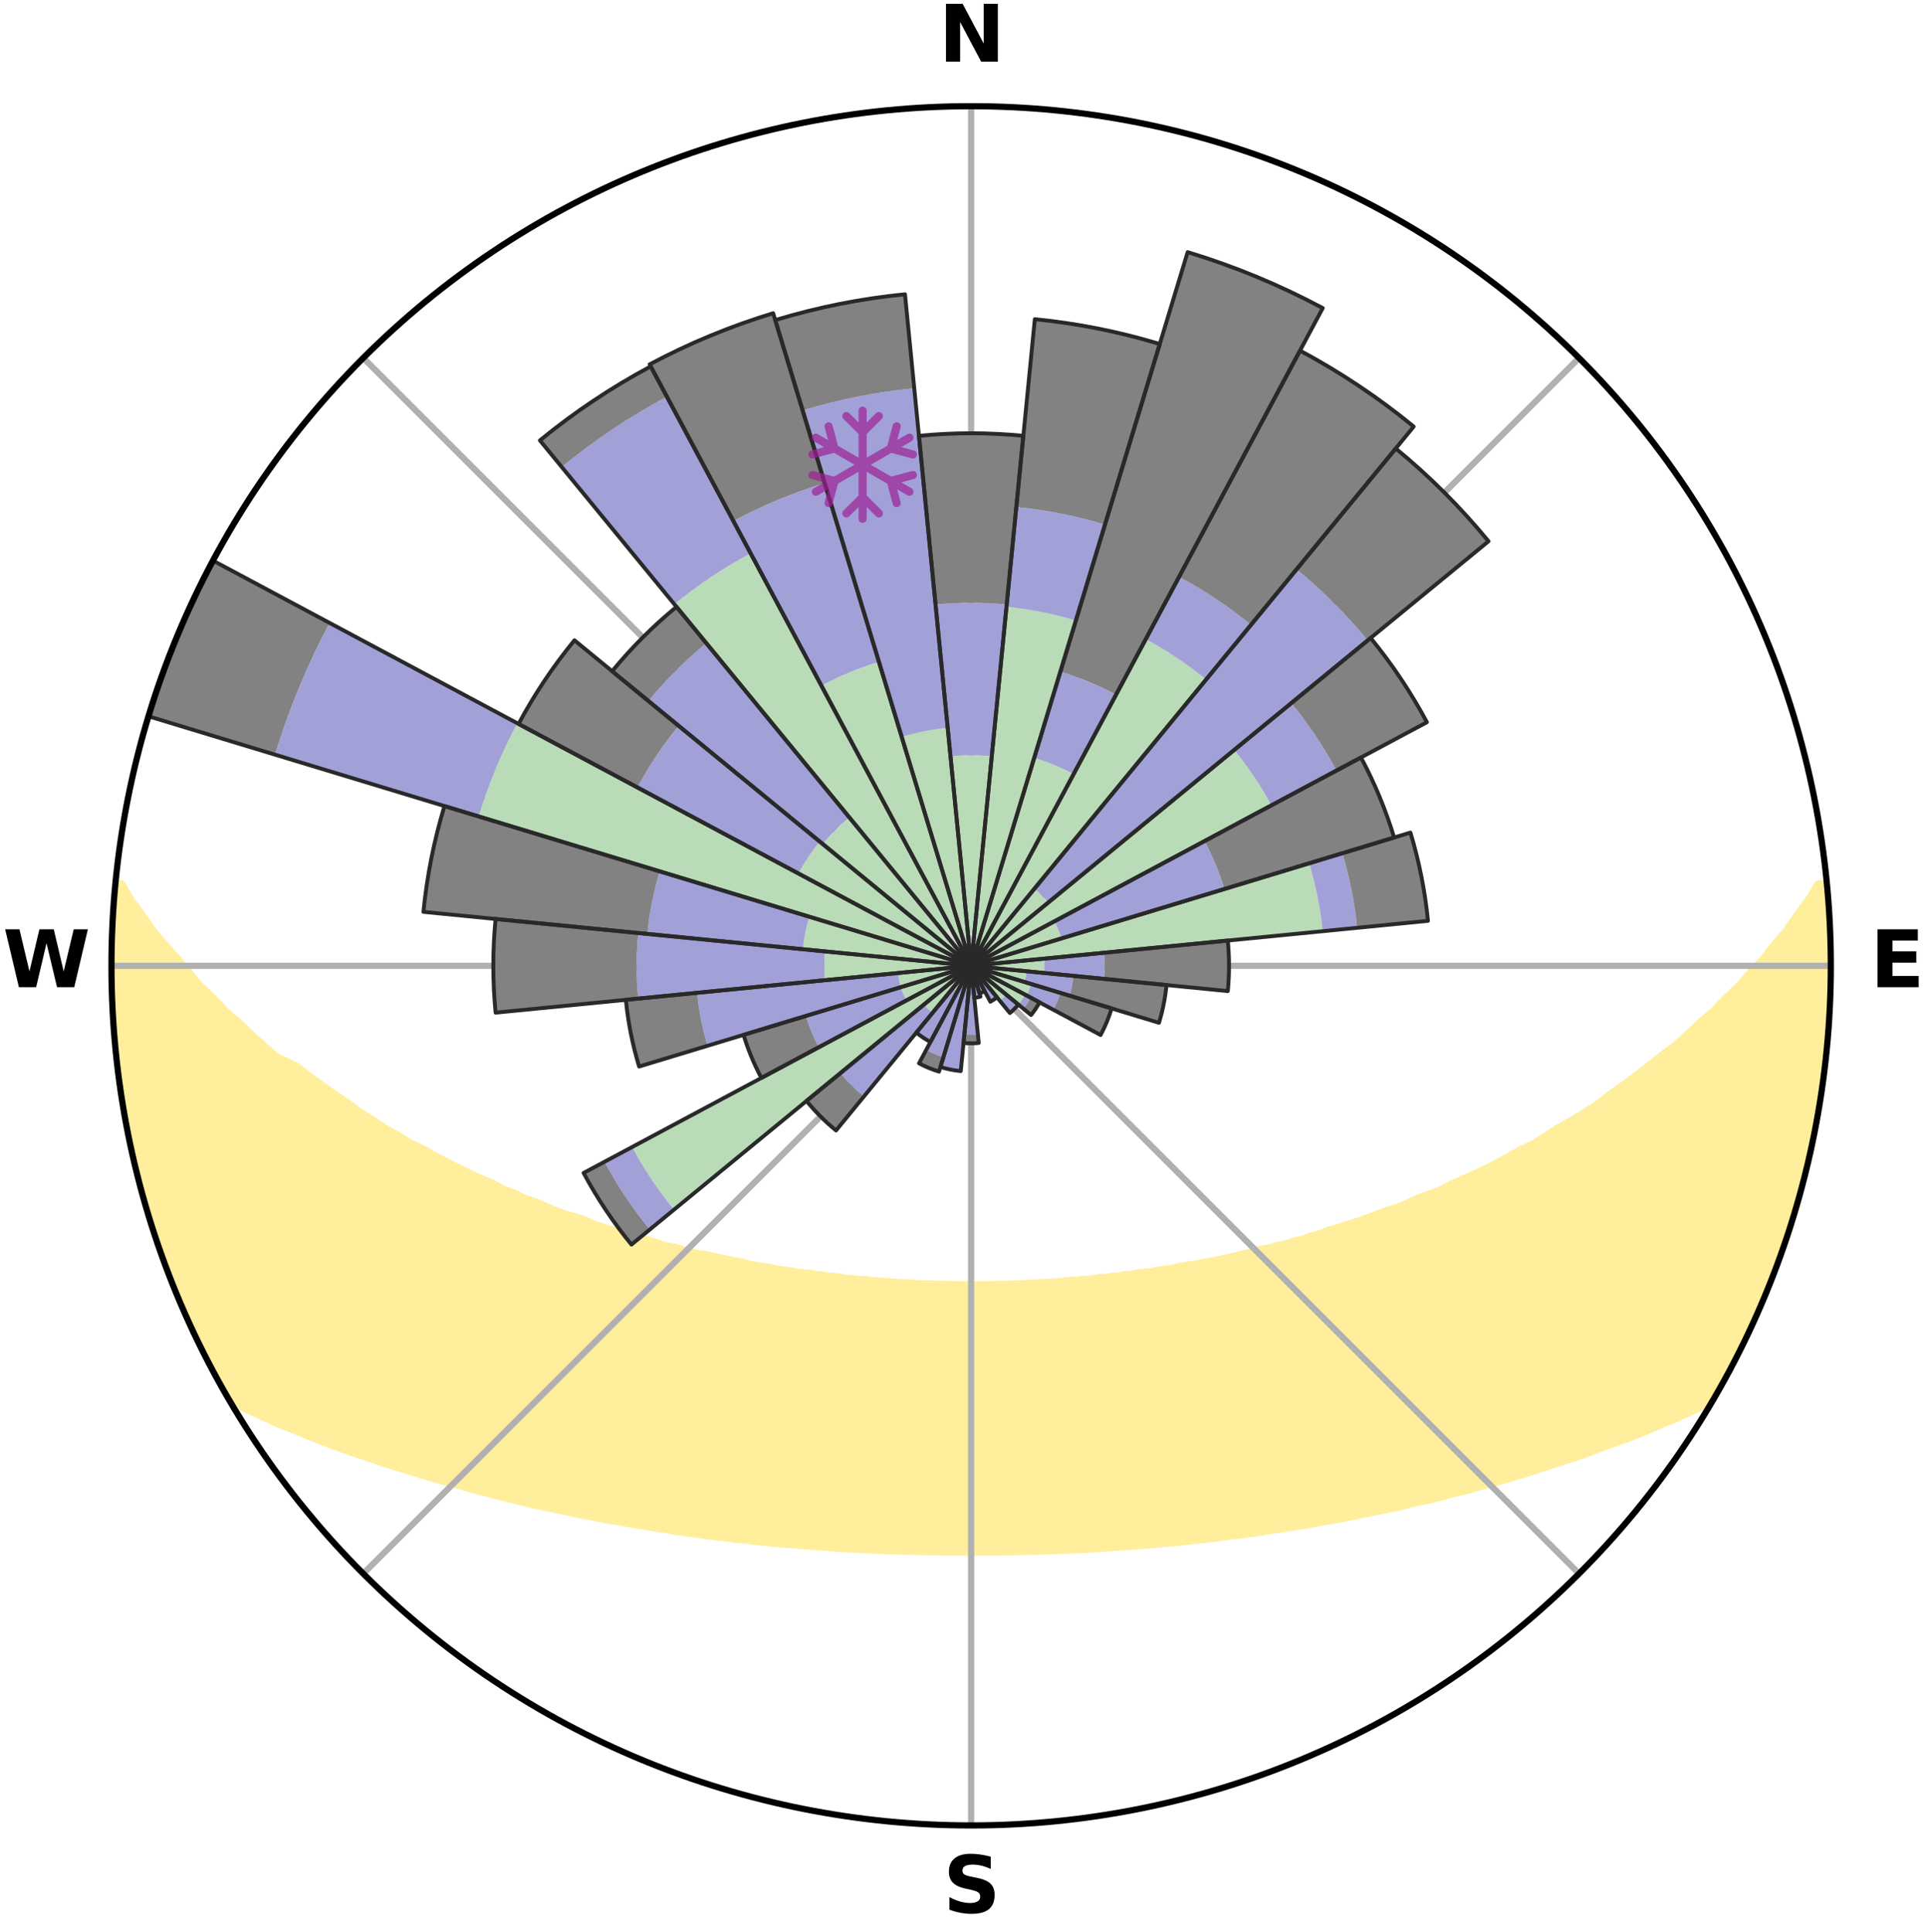 <?xml version="1.0" encoding="utf-8" standalone="no"?>
<!DOCTYPE svg PUBLIC "-//W3C//DTD SVG 1.1//EN"
  "http://www.w3.org/Graphics/SVG/1.1/DTD/svg11.dtd">
<svg xmlns:xlink="http://www.w3.org/1999/xlink" width="248.41pt" height="249.158pt" viewBox="0 0 248.41 249.158" xmlns="http://www.w3.org/2000/svg" version="1.1">
 <title>Ski Rose for Telluride Ski Area</title>
 <defs>
  <style type="text/css">*{stroke-linejoin: round; stroke-linecap: butt}</style>
 </defs>
 <g id="figure_1">
  <g id="patch_1">
   <path d="M 0 249.158 
L 248.41 249.158 
L 248.41 0 
L 0 0 
z
" style="fill: #ffffff"/>
  </g>
  <g id="axes_1">
   <g id="patch_2">
    <path d="M 236.135 124.579 
C 236.135 110.018 233.267 95.599 227.695 82.147 
C 222.122 68.695 213.955 56.471 203.659 46.175 
C 193.363 35.879 181.139 27.711 167.687 22.139 
C 154.235 16.567 139.815 13.699 125.255 13.699 
C 110.694 13.699 96.275 16.567 82.823 22.139 
C 69.371 27.711 57.147 35.879 46.851 46.175 
C 36.555 56.471 28.387 68.695 22.815 82.147 
C 17.243 95.599 14.375 110.018 14.375 124.579 
C 14.375 139.14 17.243 153.559 22.815 167.011 
C 28.387 180.463 36.555 192.687 46.851 202.983 
C 57.147 213.279 69.371 221.447 82.823 227.019 
C 96.275 232.591 110.694 235.459 125.255 235.459 
C 139.815 235.459 154.235 232.591 167.687 227.019 
C 181.139 221.447 193.363 213.279 203.659 202.983 
C 213.955 192.687 222.122 180.463 227.695 167.011 
C 233.267 153.559 236.135 139.14 236.135 124.579 
M 125.255 124.579 
C 125.255 124.579 125.255 124.579 125.255 124.579 
C 125.255 124.579 125.255 124.579 125.255 124.579 
C 125.255 124.579 125.255 124.579 125.255 124.579 
C 125.255 124.579 125.255 124.579 125.255 124.579 
C 125.255 124.579 125.255 124.579 125.255 124.579 
C 125.255 124.579 125.255 124.579 125.255 124.579 
C 125.255 124.579 125.255 124.579 125.255 124.579 
C 125.255 124.579 125.255 124.579 125.255 124.579 
C 125.255 124.579 125.255 124.579 125.255 124.579 
C 125.255 124.579 125.255 124.579 125.255 124.579 
C 125.255 124.579 125.255 124.579 125.255 124.579 
C 125.255 124.579 125.255 124.579 125.255 124.579 
C 125.255 124.579 125.255 124.579 125.255 124.579 
C 125.255 124.579 125.255 124.579 125.255 124.579 
C 125.255 124.579 125.255 124.579 125.255 124.579 
C 125.255 124.579 125.255 124.579 125.255 124.579 
z
" style="fill: #ffffff"/>
   </g>
   <g id="PolyCollection_1">
    <defs>
     <path id="mbccfbd3c0d" d="M 235.569 -135.201 
L 234.483 -135.097 
L 233.294 -133.082 
L 231.796 -131.095 
L 230.474 -129.173 
L 228.866 -127.292 
L 227.456 -125.471 
L 225.769 -123.702 
L 224.291 -121.986 
L 222.541 -120.331 
L 221.004 -118.723 
L 219.202 -117.185 
L 217.617 -115.686 
L 216.011 -114.239 
L 214.147 -112.876 
L 212.505 -111.54 
L 210.847 -110.256 
L 209.175 -109.025 
L 207.491 -107.848 
L 206.029 -106.672 
L 204.325 -105.596 
L 202.614 -104.573 
L 200.899 -103.601 
L 199.404 -102.615 
L 197.904 -101.673 
L 196.181 -100.848 
L 194.675 -99.996 
L 193.168 -99.187 
L 191.662 -98.421 
L 190.157 -97.696 
L 188.654 -97.012 
L 187.156 -96.369 
L 185.861 -95.671 
L 184.373 -95.104 
L 182.892 -94.575 
L 181.608 -93.982 
L 180.327 -93.421 
L 178.872 -92.996 
L 177.605 -92.499 
L 176.344 -92.032 
L 175.091 -91.593 
L 173.846 -91.183 
L 172.611 -90.8 
L 171.385 -90.445 
L 170.322 -89.998 
L 169.115 -89.691 
L 168.063 -89.29 
L 166.877 -89.031 
L 165.839 -88.673 
L 164.676 -88.457 
L 163.654 -88.14 
L 162.516 -87.963 
L 161.512 -87.683 
L 160.516 -87.421 
L 159.528 -87.176 
L 158.548 -86.948 
L 157.577 -86.735 
L 156.615 -86.537 
L 155.661 -86.353 
L 154.718 -86.182 
L 153.784 -86.025 
L 152.859 -85.879 
L 151.945 -85.744 
L 151.114 -85.51 
L 150.216 -85.398 
L 149.328 -85.295 
L 148.513 -85.095 
L 147.642 -85.011 
L 146.781 -84.933 
L 145.981 -84.764 
L 145.137 -84.702 
L 144.347 -84.552 
L 143.519 -84.502 
L 142.739 -84.369 
L 141.926 -84.33 
L 141.156 -84.213 
L 140.388 -84.104 
L 139.597 -84.079 
L 138.838 -83.983 
L 138.061 -83.964 
L 137.31 -83.88 
L 136.563 -83.803 
L 135.818 -83.733 
L 135.063 -83.725 
L 134.325 -83.664 
L 133.59 -83.61 
L 132.849 -83.605 
L 132.119 -83.559 
L 131.391 -83.519 
L 130.665 -83.484 
L 129.937 -83.481 
L 129.215 -83.453 
L 128.493 -83.43 
L 127.773 -83.413 
L 127.053 -83.4 
L 126.333 -83.398 
L 125.614 -83.391 
L 124.895 -83.391 
L 124.176 -83.397 
L 123.457 -83.409 
L 122.738 -83.426 
L 122.016 -83.43 
L 121.295 -83.453 
L 120.572 -83.481 
L 119.848 -83.514 
L 119.118 -83.518 
L 118.39 -83.558 
L 117.661 -83.604 
L 116.929 -83.656 
L 116.184 -83.663 
L 115.446 -83.723 
L 114.706 -83.79 
L 113.963 -83.863 
L 113.199 -83.878 
L 112.448 -83.962 
L 111.695 -84.053 
L 110.912 -84.077 
L 110.151 -84.181 
L 109.353 -84.211 
L 108.583 -84.329 
L 107.808 -84.455 
L 106.99 -84.501 
L 106.206 -84.643 
L 105.372 -84.7 
L 104.579 -84.861 
L 103.728 -84.932 
L 102.867 -85.009 
L 102.058 -85.198 
L 101.18 -85.293 
L 100.292 -85.396 
L 99.468 -85.619 
L 98.563 -85.743 
L 97.649 -85.877 
L 96.725 -86.023 
L 95.88 -86.297 
L 94.941 -86.469 
L 93.992 -86.654 
L 93.033 -86.853 
L 92.066 -87.066 
L 91.091 -87.296 
L 89.993 -87.42 
L 88.997 -87.682 
L 87.993 -87.962 
L 86.982 -88.26 
L 85.834 -88.456 
L 84.806 -88.793 
L 83.773 -89.15 
L 82.591 -89.409 
L 81.395 -89.692 
L 80.34 -90.115 
L 79.126 -90.445 
L 77.9 -90.801 
L 76.665 -91.184 
L 75.589 -91.706 
L 74.34 -92.143 
L 72.908 -92.501 
L 71.642 -92.998 
L 70.37 -93.526 
L 69.093 -94.086 
L 67.623 -94.578 
L 66.336 -95.203 
L 64.852 -95.768 
L 63.561 -96.463 
L 62.067 -97.104 
L 60.568 -97.785 
L 59.067 -98.507 
L 57.564 -99.271 
L 56.061 -100.076 
L 54.559 -100.925 
L 52.84 -101.747 
L 51.343 -102.685 
L 49.626 -103.605 
L 48.14 -104.636 
L 46.433 -105.656 
L 44.963 -106.779 
L 43.273 -107.9 
L 41.592 -109.073 
L 39.924 -110.3 
L 38.269 -111.579 
L 35.693 -112.788 
L 34.069 -114.19 
L 32.465 -115.644 
L 30.882 -117.152 
L 29.082 -118.697 
L 27.549 -120.313 
L 25.802 -121.975 
L 24.326 -123.698 
L 22.883 -125.472 
L 21.238 -127.303 
L 19.636 -129.19 
L 18.32 -131.119 
L 16.835 -133.112 
L 15.661 -135.132 
L 15.014 -135.194 
L 15.014 -135.194 
L 14.879 -133.266 
L 14.778 -131.336 
L 14.494 -129.415 
L 14.457 -127.48 
L 14.452 -125.546 
L 14.48 -123.612 
L 14.539 -121.68 
L 14.629 -119.749 
L 14.75 -117.82 
L 14.9 -115.894 
L 15.081 -113.971 
L 15.287 -112.05 
L 15.529 -110.133 
L 15.795 -108.22 
L 16.089 -106.311 
L 16.412 -104.406 
L 16.763 -102.506 
L 17.144 -100.611 
L 17.554 -98.722 
L 17.977 -96.835 
L 18.444 -94.958 
L 18.959 -93.093 
L 19.662 -91.286 
L 20.193 -89.426 
L 20.776 -87.581 
L 21.414 -85.755 
L 22.172 -83.974 
L 22.825 -82.151 
L 23.716 -80.429 
L 24.42 -78.626 
L 25.19 -76.85 
L 26.025 -75.105 
L 27.035 -73.449 
L 27.822 -71.677 
L 28.755 -69.982 
L 29.831 -68.37 
L 31.877 -67.357 
L 33.956 -66.415 
L 35.968 -65.481 
L 38.067 -64.657 
L 40.084 -63.827 
L 42.096 -63.045 
L 44.101 -62.307 
L 46.096 -61.613 
L 48.079 -60.96 
L 49.979 -60.288 
L 51.938 -59.713 
L 53.814 -59.116 
L 55.678 -58.553 
L 57.529 -58.025 
L 59.366 -57.53 
L 61.129 -57.005 
L 62.937 -56.571 
L 64.675 -56.106 
L 66.401 -55.669 
L 68.112 -55.26 
L 69.811 -54.876 
L 71.495 -54.517 
L 73.164 -54.182 
L 74.777 -53.812 
L 76.418 -53.522 
L 78.006 -53.195 
L 79.618 -52.944 
L 81.181 -52.658 
L 82.732 -52.389 
L 84.271 -52.14 
L 85.797 -51.906 
L 87.284 -51.639 
L 88.788 -51.438 
L 90.279 -51.251 
L 91.737 -51.032 
L 93.207 -50.873 
L 94.646 -50.682 
L 96.092 -50.546 
L 97.513 -50.38 
L 98.925 -50.227 
L 100.33 -50.086 
L 101.738 -49.992 
L 103.125 -49.871 
L 104.506 -49.76 
L 105.879 -49.659 
L 107.246 -49.566 
L 108.6 -49.455 
L 109.956 -49.382 
L 111.306 -49.316 
L 112.65 -49.257 
L 113.99 -49.206 
L 115.324 -49.145 
L 116.656 -49.109 
L 117.985 -49.079 
L 119.311 -49.055 
L 120.634 -49.027 
L 121.956 -49.016 
L 123.276 -49.011 
L 124.595 -49.01 
L 125.914 -49.009 
L 127.234 -49.011 
L 128.554 -49.016 
L 129.876 -49.027 
L 131.199 -49.052 
L 132.525 -49.076 
L 133.854 -49.106 
L 135.184 -49.16 
L 136.52 -49.204 
L 137.86 -49.256 
L 139.204 -49.314 
L 140.554 -49.379 
L 141.904 -49.478 
L 143.265 -49.562 
L 144.632 -49.654 
L 146.005 -49.755 
L 147.386 -49.866 
L 148.774 -49.987 
L 150.169 -50.118 
L 151.586 -50.223 
L 152.998 -50.376 
L 154.419 -50.541 
L 155.867 -50.675 
L 157.306 -50.866 
L 158.754 -51.072 
L 160.233 -51.246 
L 161.725 -51.431 
L 163.202 -51.682 
L 164.716 -51.9 
L 166.243 -52.132 
L 167.781 -52.383 
L 169.333 -52.65 
L 170.895 -52.938 
L 172.508 -53.188 
L 174.097 -53.514 
L 175.696 -53.863 
L 177.351 -54.175 
L 179.02 -54.51 
L 180.705 -54.869 
L 182.354 -55.312 
L 184.115 -55.662 
L 185.841 -56.099 
L 187.579 -56.564 
L 189.388 -56.997 
L 191.152 -57.521 
L 192.988 -58.018 
L 194.84 -58.545 
L 196.704 -59.108 
L 198.581 -59.705 
L 200.469 -60.34 
L 202.439 -60.953 
L 204.423 -61.606 
L 206.343 -62.358 
L 208.346 -63.095 
L 210.435 -63.82 
L 212.452 -64.65 
L 214.47 -65.529 
L 216.565 -66.408 
L 218.643 -67.351 
L 220.689 -68.364 
L 221.752 -69.984 
L 222.697 -71.672 
L 223.59 -73.389 
L 224.466 -75.114 
L 225.26 -76.879 
L 226.146 -78.6 
L 226.88 -80.391 
L 227.681 -82.153 
L 228.354 -83.967 
L 229.095 -85.755 
L 229.765 -87.57 
L 230.392 -89.401 
L 230.954 -91.252 
L 231.474 -93.116 
L 232.064 -94.958 
L 232.519 -96.839 
L 233.032 -98.704 
L 233.407 -100.602 
L 233.885 -102.478 
L 234.244 -104.379 
L 234.545 -106.29 
L 234.882 -108.195 
L 235.177 -110.108 
L 235.317 -112.039 
L 235.534 -113.96 
L 235.71 -115.886 
L 235.848 -117.815 
L 235.947 -119.746 
L 236.009 -121.679 
L 236.034 -123.612 
L 236.125 -125.547 
L 236.079 -127.481 
L 236 -129.414 
L 235.888 -131.346 
L 235.744 -133.275 
L 235.569 -135.201 
z
" style="stroke: #ffee9c"/>
    </defs>
    <g clip-path="url(#pef77f8e196)">
     <use xlink:href="#mbccfbd3c0d" x="0" y="249.158" style="fill: #ffee9c; stroke: #ffee9c"/>
    </g>
   </g>
   <g id="matplotlib.axis_1">
    <g id="xtick_1">
     <g id="line2d_1">
      <path d="M 125.255 124.579 
L 125.255 13.699 
" clip-path="url(#pef77f8e196)" style="fill: none; stroke: #b0b0b0; stroke-width: 0.8; stroke-linecap: square"/>
     </g>
     <g id="text_1">
      <!-- N -->
      <g transform="translate(121.07 7.958) scale(0.1 -0.1)">
       <defs>
        <path id="DejaVuSans-Bold-4e" d="M 588 4666 
L 1931 4666 
L 3628 1466 
L 3628 4666 
L 4769 4666 
L 4769 0 
L 3425 0 
L 1728 3200 
L 1728 0 
L 588 0 
L 588 4666 
z
" transform="scale(0.016)"/>
       </defs>
       <use xlink:href="#DejaVuSans-Bold-4e"/>
      </g>
     </g>
    </g>
    <g id="xtick_2">
     <g id="line2d_2">
      <path d="M 125.255 124.579 
L 203.659 46.175 
" clip-path="url(#pef77f8e196)" style="fill: none; stroke: #b0b0b0; stroke-width: 0.8; stroke-linecap: square"/>
     </g>
    </g>
    <g id="xtick_3">
     <g id="line2d_3">
      <path d="M 125.255 124.579 
L 236.135 124.579 
" clip-path="url(#pef77f8e196)" style="fill: none; stroke: #b0b0b0; stroke-width: 0.8; stroke-linecap: square"/>
     </g>
     <g id="text_2">
      <!-- E -->
      <g transform="translate(241.219 127.338) scale(0.1 -0.1)">
       <defs>
        <path id="DejaVuSans-Bold-45" d="M 588 4666 
L 3834 4666 
L 3834 3756 
L 1791 3756 
L 1791 2888 
L 3713 2888 
L 3713 1978 
L 1791 1978 
L 1791 909 
L 3903 909 
L 3903 0 
L 588 0 
L 588 4666 
z
" transform="scale(0.016)"/>
       </defs>
       <use xlink:href="#DejaVuSans-Bold-45"/>
      </g>
     </g>
    </g>
    <g id="xtick_4">
     <g id="line2d_4">
      <path d="M 125.255 124.579 
L 203.659 202.983 
" clip-path="url(#pef77f8e196)" style="fill: none; stroke: #b0b0b0; stroke-width: 0.8; stroke-linecap: square"/>
     </g>
    </g>
    <g id="xtick_5">
     <g id="line2d_5">
      <path d="M 125.255 124.579 
L 125.255 235.459 
" clip-path="url(#pef77f8e196)" style="fill: none; stroke: #b0b0b0; stroke-width: 0.8; stroke-linecap: square"/>
     </g>
     <g id="text_3">
      <!-- S -->
      <g transform="translate(121.654 246.718) scale(0.1 -0.1)">
       <defs>
        <path id="DejaVuSans-Bold-53" d="M 3834 4519 
L 3834 3531 
Q 3450 3703 3084 3790 
Q 2719 3878 2394 3878 
Q 1963 3878 1756 3759 
Q 1550 3641 1550 3391 
Q 1550 3203 1689 3098 
Q 1828 2994 2194 2919 
L 2706 2816 
Q 3484 2659 3812 2340 
Q 4141 2022 4141 1434 
Q 4141 663 3683 286 
Q 3225 -91 2284 -91 
Q 1841 -91 1394 -6 
Q 947 78 500 244 
L 500 1259 
Q 947 1022 1364 901 
Q 1781 781 2169 781 
Q 2563 781 2772 912 
Q 2981 1044 2981 1288 
Q 2981 1506 2839 1625 
Q 2697 1744 2272 1838 
L 1806 1941 
Q 1106 2091 782 2419 
Q 459 2747 459 3303 
Q 459 4000 909 4375 
Q 1359 4750 2203 4750 
Q 2588 4750 2994 4692 
Q 3400 4634 3834 4519 
z
" transform="scale(0.016)"/>
       </defs>
       <use xlink:href="#DejaVuSans-Bold-53"/>
      </g>
     </g>
    </g>
    <g id="xtick_6">
     <g id="line2d_6">
      <path d="M 125.255 124.579 
L 46.851 202.983 
" clip-path="url(#pef77f8e196)" style="fill: none; stroke: #b0b0b0; stroke-width: 0.8; stroke-linecap: square"/>
     </g>
    </g>
    <g id="xtick_7">
     <g id="line2d_7">
      <path d="M 125.255 124.579 
L 14.375 124.579 
" clip-path="url(#pef77f8e196)" style="fill: none; stroke: #b0b0b0; stroke-width: 0.8; stroke-linecap: square"/>
     </g>
     <g id="text_4">
      <!-- W -->
      <g transform="translate(0.36 127.338) scale(0.1 -0.1)">
       <defs>
        <path id="DejaVuSans-Bold-57" d="M 191 4666 
L 1344 4666 
L 2150 1275 
L 2950 4666 
L 4109 4666 
L 4909 1275 
L 5716 4666 
L 6859 4666 
L 5759 0 
L 4372 0 
L 3525 3547 
L 2688 0 
L 1300 0 
L 191 4666 
z
" transform="scale(0.016)"/>
       </defs>
       <use xlink:href="#DejaVuSans-Bold-57"/>
      </g>
     </g>
    </g>
    <g id="xtick_8">
     <g id="line2d_8">
      <path d="M 125.255 124.579 
L 46.851 46.175 
" clip-path="url(#pef77f8e196)" style="fill: none; stroke: #b0b0b0; stroke-width: 0.8; stroke-linecap: square"/>
     </g>
    </g>
   </g>
   <g id="matplotlib.axis_2"/>
   <g id="patch_3">
    <path d="M 125.255 124.579 
C 125.255 124.579 125.255 124.579 125.255 124.579 
C 125.255 124.579 125.255 124.579 125.255 124.579 
L 125.662 120.448 
C 125.527 120.434 125.391 120.428 125.255 120.428 
C 125.119 120.428 124.983 120.434 124.848 120.448 
z
" clip-path="url(#pef77f8e196)" style="fill: #d9d9d9"/>
   </g>
   <g id="patch_4">
    <path d="M 125.255 124.579 
C 125.255 124.579 125.255 124.579 125.255 124.579 
C 125.255 124.579 125.255 124.579 125.255 124.579 
L 125.255 124.579 
C 125.255 124.579 125.255 124.579 125.255 124.579 
C 125.255 124.579 125.255 124.579 125.255 124.579 
z
" clip-path="url(#pef77f8e196)" style="fill: #d9d9d9"/>
   </g>
   <g id="patch_5">
    <path d="M 125.255 124.579 
C 125.255 124.579 125.255 124.579 125.255 124.579 
C 125.255 124.579 125.255 124.579 125.255 124.579 
L 125.255 124.579 
C 125.255 124.579 125.255 124.579 125.255 124.579 
C 125.255 124.579 125.255 124.579 125.255 124.579 
z
" clip-path="url(#pef77f8e196)" style="fill: #d9d9d9"/>
   </g>
   <g id="patch_6">
    <path d="M 125.255 124.579 
C 125.255 124.579 125.255 124.579 125.255 124.579 
C 125.255 124.579 125.255 124.579 125.255 124.579 
L 125.255 124.579 
C 125.255 124.579 125.255 124.579 125.255 124.579 
C 125.255 124.579 125.255 124.579 125.255 124.579 
z
" clip-path="url(#pef77f8e196)" style="fill: #d9d9d9"/>
   </g>
   <g id="patch_7">
    <path d="M 125.255 124.579 
C 125.255 124.579 125.255 124.579 125.255 124.579 
C 125.255 124.579 125.255 124.579 125.255 124.579 
L 125.255 124.579 
C 125.255 124.579 125.255 124.579 125.255 124.579 
C 125.255 124.579 125.255 124.579 125.255 124.579 
z
" clip-path="url(#pef77f8e196)" style="fill: #d9d9d9"/>
   </g>
   <g id="patch_8">
    <path d="M 125.255 124.579 
C 125.255 124.579 125.255 124.579 125.255 124.579 
C 125.255 124.579 125.255 124.579 125.255 124.579 
L 125.255 124.579 
C 125.255 124.579 125.255 124.579 125.255 124.579 
C 125.255 124.579 125.255 124.579 125.255 124.579 
z
" clip-path="url(#pef77f8e196)" style="fill: #d9d9d9"/>
   </g>
   <g id="patch_9">
    <path d="M 125.255 124.579 
C 125.255 124.579 125.255 124.579 125.255 124.579 
C 125.255 124.579 125.255 124.579 125.255 124.579 
L 125.255 124.579 
C 125.255 124.579 125.255 124.579 125.255 124.579 
C 125.255 124.579 125.255 124.579 125.255 124.579 
z
" clip-path="url(#pef77f8e196)" style="fill: #d9d9d9"/>
   </g>
   <g id="patch_10">
    <path d="M 125.255 124.579 
C 125.255 124.579 125.255 124.579 125.255 124.579 
C 125.255 124.579 125.255 124.579 125.255 124.579 
L 125.255 124.579 
C 125.255 124.579 125.255 124.579 125.255 124.579 
C 125.255 124.579 125.255 124.579 125.255 124.579 
z
" clip-path="url(#pef77f8e196)" style="fill: #d9d9d9"/>
   </g>
   <g id="patch_11">
    <path d="M 125.255 124.579 
C 125.255 124.579 125.255 124.579 125.255 124.579 
C 125.255 124.579 125.255 124.579 125.255 124.579 
L 125.255 124.579 
C 125.255 124.579 125.255 124.579 125.255 124.579 
C 125.255 124.579 125.255 124.579 125.255 124.579 
z
" clip-path="url(#pef77f8e196)" style="fill: #d9d9d9"/>
   </g>
   <g id="patch_12">
    <path d="M 125.255 124.579 
C 125.255 124.579 125.255 124.579 125.255 124.579 
C 125.255 124.579 125.255 124.579 125.255 124.579 
L 125.255 124.579 
C 125.255 124.579 125.255 124.579 125.255 124.579 
C 125.255 124.579 125.255 124.579 125.255 124.579 
z
" clip-path="url(#pef77f8e196)" style="fill: #d9d9d9"/>
   </g>
   <g id="patch_13">
    <path d="M 125.255 124.579 
C 125.255 124.579 125.255 124.579 125.255 124.579 
C 125.255 124.579 125.255 124.579 125.255 124.579 
L 125.255 124.579 
C 125.255 124.579 125.255 124.579 125.255 124.579 
C 125.255 124.579 125.255 124.579 125.255 124.579 
z
" clip-path="url(#pef77f8e196)" style="fill: #d9d9d9"/>
   </g>
   <g id="patch_14">
    <path d="M 125.255 124.579 
C 125.255 124.579 125.255 124.579 125.255 124.579 
C 125.255 124.579 125.255 124.579 125.255 124.579 
L 125.255 124.579 
C 125.255 124.579 125.255 124.579 125.255 124.579 
C 125.255 124.579 125.255 124.579 125.255 124.579 
z
" clip-path="url(#pef77f8e196)" style="fill: #d9d9d9"/>
   </g>
   <g id="patch_15">
    <path d="M 125.255 124.579 
C 125.255 124.579 125.255 124.579 125.255 124.579 
C 125.255 124.579 125.255 124.579 125.255 124.579 
L 125.255 124.579 
C 125.255 124.579 125.255 124.579 125.255 124.579 
C 125.255 124.579 125.255 124.579 125.255 124.579 
z
" clip-path="url(#pef77f8e196)" style="fill: #d9d9d9"/>
   </g>
   <g id="patch_16">
    <path d="M 125.255 124.579 
C 125.255 124.579 125.255 124.579 125.255 124.579 
C 125.255 124.579 125.255 124.579 125.255 124.579 
L 125.255 124.579 
C 125.255 124.579 125.255 124.579 125.255 124.579 
C 125.255 124.579 125.255 124.579 125.255 124.579 
z
" clip-path="url(#pef77f8e196)" style="fill: #d9d9d9"/>
   </g>
   <g id="patch_17">
    <path d="M 125.255 124.579 
C 125.255 124.579 125.255 124.579 125.255 124.579 
C 125.255 124.579 125.255 124.579 125.255 124.579 
L 125.255 124.579 
C 125.255 124.579 125.255 124.579 125.255 124.579 
C 125.255 124.579 125.255 124.579 125.255 124.579 
z
" clip-path="url(#pef77f8e196)" style="fill: #d9d9d9"/>
   </g>
   <g id="patch_18">
    <path d="M 125.255 124.579 
C 125.255 124.579 125.255 124.579 125.255 124.579 
C 125.255 124.579 125.255 124.579 125.255 124.579 
L 125.255 124.579 
C 125.255 124.579 125.255 124.579 125.255 124.579 
C 125.255 124.579 125.255 124.579 125.255 124.579 
z
" clip-path="url(#pef77f8e196)" style="fill: #d9d9d9"/>
   </g>
   <g id="patch_19">
    <path d="M 125.255 124.579 
C 125.255 124.579 125.255 124.579 125.255 124.579 
C 125.255 124.579 125.255 124.579 125.255 124.579 
L 125.255 124.579 
C 125.255 124.579 125.255 124.579 125.255 124.579 
C 125.255 124.579 125.255 124.579 125.255 124.579 
z
" clip-path="url(#pef77f8e196)" style="fill: #d9d9d9"/>
   </g>
   <g id="patch_20">
    <path d="M 125.255 124.579 
C 125.255 124.579 125.255 124.579 125.255 124.579 
C 125.255 124.579 125.255 124.579 125.255 124.579 
L 125.255 124.579 
C 125.255 124.579 125.255 124.579 125.255 124.579 
C 125.255 124.579 125.255 124.579 125.255 124.579 
z
" clip-path="url(#pef77f8e196)" style="fill: #d9d9d9"/>
   </g>
   <g id="patch_21">
    <path d="M 125.255 124.579 
C 125.255 124.579 125.255 124.579 125.255 124.579 
C 125.255 124.579 125.255 124.579 125.255 124.579 
L 125.255 124.579 
C 125.255 124.579 125.255 124.579 125.255 124.579 
C 125.255 124.579 125.255 124.579 125.255 124.579 
z
" clip-path="url(#pef77f8e196)" style="fill: #d9d9d9"/>
   </g>
   <g id="patch_22">
    <path d="M 125.255 124.579 
C 125.255 124.579 125.255 124.579 125.255 124.579 
C 125.255 124.579 125.255 124.579 125.255 124.579 
L 125.255 124.579 
C 125.255 124.579 125.255 124.579 125.255 124.579 
C 125.255 124.579 125.255 124.579 125.255 124.579 
z
" clip-path="url(#pef77f8e196)" style="fill: #d9d9d9"/>
   </g>
   <g id="patch_23">
    <path d="M 125.255 124.579 
C 125.255 124.579 125.255 124.579 125.255 124.579 
C 125.255 124.579 125.255 124.579 125.255 124.579 
L 125.255 124.579 
C 125.255 124.579 125.255 124.579 125.255 124.579 
C 125.255 124.579 125.255 124.579 125.255 124.579 
z
" clip-path="url(#pef77f8e196)" style="fill: #d9d9d9"/>
   </g>
   <g id="patch_24">
    <path d="M 125.255 124.579 
C 125.255 124.579 125.255 124.579 125.255 124.579 
C 125.255 124.579 125.255 124.579 125.255 124.579 
L 125.255 124.579 
C 125.255 124.579 125.255 124.579 125.255 124.579 
C 125.255 124.579 125.255 124.579 125.255 124.579 
z
" clip-path="url(#pef77f8e196)" style="fill: #d9d9d9"/>
   </g>
   <g id="patch_25">
    <path d="M 125.255 124.579 
C 125.255 124.579 125.255 124.579 125.255 124.579 
C 125.255 124.579 125.255 124.579 125.255 124.579 
L 125.255 124.579 
C 125.255 124.579 125.255 124.579 125.255 124.579 
C 125.255 124.579 125.255 124.579 125.255 124.579 
z
" clip-path="url(#pef77f8e196)" style="fill: #d9d9d9"/>
   </g>
   <g id="patch_26">
    <path d="M 125.255 124.579 
C 125.255 124.579 125.255 124.579 125.255 124.579 
C 125.255 124.579 125.255 124.579 125.255 124.579 
L 125.255 124.579 
C 125.255 124.579 125.255 124.579 125.255 124.579 
C 125.255 124.579 125.255 124.579 125.255 124.579 
z
" clip-path="url(#pef77f8e196)" style="fill: #d9d9d9"/>
   </g>
   <g id="patch_27">
    <path d="M 125.255 124.579 
C 125.255 124.579 125.255 124.579 125.255 124.579 
C 125.255 124.579 125.255 124.579 125.255 124.579 
L 125.255 124.579 
C 125.255 124.579 125.255 124.579 125.255 124.579 
C 125.255 124.579 125.255 124.579 125.255 124.579 
z
" clip-path="url(#pef77f8e196)" style="fill: #d9d9d9"/>
   </g>
   <g id="patch_28">
    <path d="M 125.255 124.579 
C 125.255 124.579 125.255 124.579 125.255 124.579 
C 125.255 124.579 125.255 124.579 125.255 124.579 
L 125.255 124.579 
C 125.255 124.579 125.255 124.579 125.255 124.579 
C 125.255 124.579 125.255 124.579 125.255 124.579 
z
" clip-path="url(#pef77f8e196)" style="fill: #d9d9d9"/>
   </g>
   <g id="patch_29">
    <path d="M 125.255 124.579 
C 125.255 124.579 125.255 124.579 125.255 124.579 
C 125.255 124.579 125.255 124.579 125.255 124.579 
L 125.255 124.579 
C 125.255 124.579 125.255 124.579 125.255 124.579 
C 125.255 124.579 125.255 124.579 125.255 124.579 
z
" clip-path="url(#pef77f8e196)" style="fill: #d9d9d9"/>
   </g>
   <g id="patch_30">
    <path d="M 125.255 124.579 
C 125.255 124.579 125.255 124.579 125.255 124.579 
C 125.255 124.579 125.255 124.579 125.255 124.579 
L 125.255 124.579 
C 125.255 124.579 125.255 124.579 125.255 124.579 
C 125.255 124.579 125.255 124.579 125.255 124.579 
z
" clip-path="url(#pef77f8e196)" style="fill: #d9d9d9"/>
   </g>
   <g id="patch_31">
    <path d="M 125.255 124.579 
C 125.255 124.579 125.255 124.579 125.255 124.579 
C 125.255 124.579 125.255 124.579 125.255 124.579 
L 125.255 124.579 
C 125.255 124.579 125.255 124.579 125.255 124.579 
C 125.255 124.579 125.255 124.579 125.255 124.579 
z
" clip-path="url(#pef77f8e196)" style="fill: #d9d9d9"/>
   </g>
   <g id="patch_32">
    <path d="M 125.255 124.579 
C 125.255 124.579 125.255 124.579 125.255 124.579 
C 125.255 124.579 125.255 124.579 125.255 124.579 
L 122.629 119.667 
C 122.469 119.753 122.312 119.847 122.161 119.948 
C 122.009 120.049 121.862 120.158 121.722 120.274 
z
" clip-path="url(#pef77f8e196)" style="fill: #d9d9d9"/>
   </g>
   <g id="patch_33">
    <path d="M 125.255 124.579 
C 125.255 124.579 125.255 124.579 125.255 124.579 
C 125.255 124.579 125.255 124.579 125.255 124.579 
L 125.255 124.579 
C 125.255 124.579 125.255 124.579 125.255 124.579 
C 125.255 124.579 125.255 124.579 125.255 124.579 
z
" clip-path="url(#pef77f8e196)" style="fill: #d9d9d9"/>
   </g>
   <g id="patch_34">
    <path d="M 125.255 124.579 
C 125.255 124.579 125.255 124.579 125.255 124.579 
C 125.255 124.579 125.255 124.579 125.255 124.579 
L 125.073 122.731 
C 125.012 122.737 124.952 122.746 124.893 122.758 
C 124.833 122.77 124.774 122.785 124.716 122.802 
z
" clip-path="url(#pef77f8e196)" style="fill: #d9d9d9"/>
   </g>
   <g id="patch_35">
    <path d="M 124.848 120.448 
C 124.983 120.434 125.119 120.428 125.255 120.428 
C 125.391 120.428 125.527 120.434 125.662 120.448 
L 127.917 97.551 
C 127.032 97.464 126.144 97.42 125.255 97.42 
C 124.366 97.42 123.477 97.464 122.593 97.551 
z
" clip-path="url(#pef77f8e196)" style="fill: #badbb8"/>
   </g>
   <g id="patch_36">
    <path d="M 125.255 124.579 
C 125.255 124.579 125.255 124.579 125.255 124.579 
C 125.255 124.579 125.255 124.579 125.255 124.579 
L 138.76 80.058 
C 137.303 79.616 135.825 79.246 134.331 78.949 
C 132.838 78.651 131.331 78.428 129.815 78.279 
z
" clip-path="url(#pef77f8e196)" style="fill: #badbb8"/>
   </g>
   <g id="patch_37">
    <path d="M 125.255 124.579 
C 125.255 124.579 125.255 124.579 125.255 124.579 
C 125.255 124.579 125.255 124.579 125.255 124.579 
L 138.469 99.856 
C 137.66 99.424 136.83 99.031 135.983 98.68 
C 135.135 98.329 134.27 98.02 133.392 97.753 
z
" clip-path="url(#pef77f8e196)" style="fill: #badbb8"/>
   </g>
   <g id="patch_38">
    <path d="M 125.255 124.579 
C 125.255 124.579 125.255 124.579 125.255 124.579 
C 125.255 124.579 125.255 124.579 125.255 124.579 
L 155.558 87.654 
C 154.349 86.663 153.093 85.731 151.793 84.862 
C 150.493 83.993 149.151 83.189 147.772 82.452 
z
" clip-path="url(#pef77f8e196)" style="fill: #badbb8"/>
   </g>
   <g id="patch_39">
    <path d="M 125.255 124.579 
C 125.255 124.579 125.255 124.579 125.255 124.579 
C 125.255 124.579 125.255 124.579 125.255 124.579 
L 135.198 116.419 
C 134.931 116.094 134.648 115.782 134.35 115.484 
C 134.052 115.186 133.74 114.903 133.415 114.636 
z
" clip-path="url(#pef77f8e196)" style="fill: #badbb8"/>
   </g>
   <g id="patch_40">
    <path d="M 125.255 124.579 
C 125.255 124.579 125.255 124.579 125.255 124.579 
C 125.255 124.579 125.255 124.579 125.255 124.579 
L 163.966 103.887 
C 163.289 102.62 162.55 101.387 161.752 100.193 
C 160.953 98.998 160.097 97.843 159.186 96.733 
z
" clip-path="url(#pef77f8e196)" style="fill: #badbb8"/>
   </g>
   <g id="patch_41">
    <path d="M 125.255 124.579 
C 125.255 124.579 125.255 124.579 125.255 124.579 
C 125.255 124.579 125.255 124.579 125.255 124.579 
L 136.905 121.045 
C 136.789 120.664 136.655 120.288 136.502 119.92 
C 136.35 119.552 136.179 119.192 135.991 118.84 
z
" clip-path="url(#pef77f8e196)" style="fill: #badbb8"/>
   </g>
   <g id="patch_42">
    <path d="M 125.255 124.579 
C 125.255 124.579 125.255 124.579 125.255 124.579 
C 125.255 124.579 125.255 124.579 125.255 124.579 
L 170.587 120.114 
C 170.441 118.63 170.222 117.155 169.931 115.692 
C 169.64 114.23 169.277 112.783 168.845 111.356 
z
" clip-path="url(#pef77f8e196)" style="fill: #badbb8"/>
   </g>
   <g id="patch_43">
    <path d="M 125.255 124.579 
C 125.255 124.579 125.255 124.579 125.255 124.579 
C 125.255 124.579 125.255 124.579 125.255 124.579 
L 134.676 125.507 
C 134.706 125.199 134.721 124.889 134.721 124.579 
C 134.721 124.269 134.706 123.96 134.676 123.651 
z
" clip-path="url(#pef77f8e196)" style="fill: #badbb8"/>
   </g>
   <g id="patch_44">
    <path d="M 125.255 124.579 
C 125.255 124.579 125.255 124.579 125.255 124.579 
C 125.255 124.579 125.255 124.579 125.255 124.579 
L 132.136 126.666 
C 132.204 126.441 132.261 126.213 132.307 125.982 
C 132.353 125.751 132.387 125.518 132.411 125.284 
z
" clip-path="url(#pef77f8e196)" style="fill: #badbb8"/>
   </g>
   <g id="patch_45">
    <path d="M 125.255 124.579 
C 125.255 124.579 125.255 124.579 125.255 124.579 
C 125.255 124.579 125.255 124.579 125.255 124.579 
L 132.392 128.394 
C 132.517 128.16 132.63 127.921 132.731 127.676 
C 132.833 127.431 132.922 127.182 132.999 126.928 
z
" clip-path="url(#pef77f8e196)" style="fill: #badbb8"/>
   </g>
   <g id="patch_46">
    <path d="M 125.255 124.579 
C 125.255 124.579 125.255 124.579 125.255 124.579 
C 125.255 124.579 125.255 124.579 125.255 124.579 
L 131.344 129.576 
C 131.507 129.377 131.661 129.169 131.804 128.955 
C 131.947 128.741 132.08 128.519 132.201 128.292 
z
" clip-path="url(#pef77f8e196)" style="fill: #badbb8"/>
   </g>
   <g id="patch_47">
    <path d="M 125.255 124.579 
C 125.255 124.579 125.255 124.579 125.255 124.579 
C 125.255 124.579 125.255 124.579 125.255 124.579 
L 128.979 129.117 
C 129.128 128.995 129.27 128.866 129.406 128.73 
C 129.542 128.595 129.671 128.452 129.793 128.303 
z
" clip-path="url(#pef77f8e196)" style="fill: #badbb8"/>
   </g>
   <g id="patch_48">
    <path d="M 125.255 124.579 
C 125.255 124.579 125.255 124.579 125.255 124.579 
C 125.255 124.579 125.255 124.579 125.255 124.579 
L 125.255 124.579 
C 125.255 124.579 125.255 124.579 125.255 124.579 
C 125.255 124.579 125.255 124.579 125.255 124.579 
z
" clip-path="url(#pef77f8e196)" style="fill: #badbb8"/>
   </g>
   <g id="patch_49">
    <path d="M 125.255 124.579 
C 125.255 124.579 125.255 124.579 125.255 124.579 
C 125.255 124.579 125.255 124.579 125.255 124.579 
L 125.255 124.579 
C 125.255 124.579 125.255 124.579 125.255 124.579 
C 125.255 124.579 125.255 124.579 125.255 124.579 
z
" clip-path="url(#pef77f8e196)" style="fill: #badbb8"/>
   </g>
   <g id="patch_50">
    <path d="M 125.255 124.579 
C 125.255 124.579 125.255 124.579 125.255 124.579 
C 125.255 124.579 125.255 124.579 125.255 124.579 
L 125.255 124.579 
C 125.255 124.579 125.255 124.579 125.255 124.579 
C 125.255 124.579 125.255 124.579 125.255 124.579 
z
" clip-path="url(#pef77f8e196)" style="fill: #badbb8"/>
   </g>
   <g id="patch_51">
    <path d="M 125.255 124.579 
C 125.255 124.579 125.255 124.579 125.255 124.579 
C 125.255 124.579 125.255 124.579 125.255 124.579 
L 125.255 124.579 
C 125.255 124.579 125.255 124.579 125.255 124.579 
C 125.255 124.579 125.255 124.579 125.255 124.579 
z
" clip-path="url(#pef77f8e196)" style="fill: #badbb8"/>
   </g>
   <g id="patch_52">
    <path d="M 125.255 124.579 
C 125.255 124.579 125.255 124.579 125.255 124.579 
C 125.255 124.579 125.255 124.579 125.255 124.579 
L 124.716 126.356 
C 124.774 126.373 124.833 126.388 124.893 126.4 
C 124.952 126.412 125.012 126.421 125.073 126.427 
z
" clip-path="url(#pef77f8e196)" style="fill: #badbb8"/>
   </g>
   <g id="patch_53">
    <path d="M 125.255 124.579 
C 125.255 124.579 125.255 124.579 125.255 124.579 
C 125.255 124.579 125.255 124.579 125.255 124.579 
L 124.38 126.216 
C 124.433 126.245 124.488 126.271 124.544 126.294 
C 124.601 126.318 124.658 126.338 124.716 126.356 
z
" clip-path="url(#pef77f8e196)" style="fill: #badbb8"/>
   </g>
   <g id="patch_54">
    <path d="M 125.255 124.579 
C 125.255 124.579 125.255 124.579 125.255 124.579 
C 125.255 124.579 125.255 124.579 125.255 124.579 
L 122.899 127.449 
C 122.993 127.526 123.091 127.599 123.192 127.666 
C 123.293 127.734 123.397 127.796 123.505 127.854 
z
" clip-path="url(#pef77f8e196)" style="fill: #badbb8"/>
   </g>
   <g id="patch_55">
    <path d="M 125.255 124.579 
C 125.255 124.579 125.255 124.579 125.255 124.579 
C 125.255 124.579 125.255 124.579 125.255 124.579 
L 119.166 129.576 
C 119.33 129.775 119.503 129.966 119.685 130.149 
C 119.868 130.331 120.059 130.504 120.258 130.668 
z
" clip-path="url(#pef77f8e196)" style="fill: #badbb8"/>
   </g>
   <g id="patch_56">
    <path d="M 125.255 124.579 
C 125.255 124.579 125.255 124.579 125.255 124.579 
C 125.255 124.579 125.255 124.579 125.255 124.579 
L 81.535 147.948 
C 82.3 149.379 83.135 150.771 84.036 152.12 
C 84.938 153.47 85.905 154.774 86.934 156.028 
z
" clip-path="url(#pef77f8e196)" style="fill: #badbb8"/>
   </g>
   <g id="patch_57">
    <path d="M 125.255 124.579 
C 125.255 124.579 125.255 124.579 125.255 124.579 
C 125.255 124.579 125.255 124.579 125.255 124.579 
L 116.196 127.327 
C 116.286 127.624 116.39 127.915 116.509 128.202 
C 116.628 128.488 116.76 128.768 116.906 129.042 
z
" clip-path="url(#pef77f8e196)" style="fill: #badbb8"/>
   </g>
   <g id="patch_58">
    <path d="M 125.255 124.579 
C 125.255 124.579 125.255 124.579 125.255 124.579 
C 125.255 124.579 125.255 124.579 125.255 124.579 
L 115.834 125.507 
C 115.864 125.815 115.91 126.122 115.97 126.426 
C 116.031 126.73 116.106 127.031 116.196 127.327 
z
" clip-path="url(#pef77f8e196)" style="fill: #badbb8"/>
   </g>
   <g id="patch_59">
    <path d="M 125.255 124.579 
C 125.255 124.579 125.255 124.579 125.255 124.579 
C 125.255 124.579 125.255 124.579 125.255 124.579 
L 106.413 122.723 
C 106.352 123.34 106.322 123.959 106.322 124.579 
C 106.322 125.199 106.352 125.818 106.413 126.435 
z
" clip-path="url(#pef77f8e196)" style="fill: #badbb8"/>
   </g>
   <g id="patch_60">
    <path d="M 125.255 124.579 
C 125.255 124.579 125.255 124.579 125.255 124.579 
C 125.255 124.579 125.255 124.579 125.255 124.579 
L 104.385 118.248 
C 104.177 118.931 104.004 119.624 103.865 120.324 
C 103.725 121.024 103.621 121.731 103.551 122.441 
z
" clip-path="url(#pef77f8e196)" style="fill: #badbb8"/>
   </g>
   <g id="patch_61">
    <path d="M 125.255 124.579 
C 125.255 124.579 125.255 124.579 125.255 124.579 
C 125.255 124.579 125.255 124.579 125.255 124.579 
L 66.722 93.293 
C 65.698 95.209 64.769 97.174 63.938 99.181 
C 63.106 101.188 62.374 103.234 61.743 105.313 
z
" clip-path="url(#pef77f8e196)" style="fill: #badbb8"/>
   </g>
   <g id="patch_62">
    <path d="M 125.255 124.579 
C 125.255 124.579 125.255 124.579 125.255 124.579 
C 125.255 124.579 125.255 124.579 125.255 124.579 
L 105.735 108.56 
C 105.211 109.199 104.718 109.863 104.259 110.55 
C 103.8 111.237 103.375 111.947 102.985 112.676 
z
" clip-path="url(#pef77f8e196)" style="fill: #badbb8"/>
   </g>
   <g id="patch_63">
    <path d="M 125.255 124.579 
C 125.255 124.579 125.255 124.579 125.255 124.579 
C 125.255 124.579 125.255 124.579 125.255 124.579 
L 109.541 105.432 
C 108.915 105.947 108.314 106.491 107.74 107.065 
C 107.167 107.638 106.622 108.239 106.108 108.866 
z
" clip-path="url(#pef77f8e196)" style="fill: #badbb8"/>
   </g>
   <g id="patch_64">
    <path d="M 121.722 120.274 
C 121.862 120.158 122.009 120.049 122.161 119.948 
C 122.312 119.847 122.469 119.753 122.629 119.667 
L 96.815 71.373 
C 95.074 72.304 93.379 73.319 91.737 74.416 
C 90.095 75.514 88.508 76.691 86.982 77.943 
z
" clip-path="url(#pef77f8e196)" style="fill: #badbb8"/>
   </g>
   <g id="patch_65">
    <path d="M 125.255 124.579 
C 125.255 124.579 125.255 124.579 125.255 124.579 
C 125.255 124.579 125.255 124.579 125.255 124.579 
L 113.362 85.373 
C 112.079 85.762 110.815 86.215 109.576 86.728 
C 108.337 87.241 107.124 87.815 105.942 88.447 
z
" clip-path="url(#pef77f8e196)" style="fill: #badbb8"/>
   </g>
   <g id="patch_66">
    <path d="M 124.716 122.802 
C 124.774 122.785 124.833 122.77 124.893 122.758 
C 124.952 122.746 125.012 122.737 125.073 122.731 
L 122.232 93.885 
C 121.227 93.984 120.228 94.132 119.238 94.329 
C 118.248 94.526 117.268 94.771 116.302 95.064 
z
" clip-path="url(#pef77f8e196)" style="fill: #badbb8"/>
   </g>
   <g id="patch_67">
    <path d="M 122.593 97.551 
C 123.477 97.464 124.366 97.42 125.255 97.42 
C 126.144 97.42 127.032 97.464 127.917 97.551 
L 129.844 77.985 
C 128.319 77.834 126.787 77.759 125.255 77.759 
C 123.722 77.759 122.191 77.834 120.666 77.985 
z
" clip-path="url(#pef77f8e196)" style="fill: #a1a1d8"/>
   </g>
   <g id="patch_68">
    <path d="M 129.815 78.279 
C 131.331 78.428 132.838 78.651 134.331 78.949 
C 135.825 79.246 137.303 79.616 138.76 80.058 
L 142.517 67.673 
C 140.655 67.108 138.765 66.635 136.856 66.255 
C 134.947 65.875 133.021 65.589 131.084 65.399 
z
" clip-path="url(#pef77f8e196)" style="fill: #a1a1d8"/>
   </g>
   <g id="patch_69">
    <path d="M 133.392 97.753 
C 134.27 98.02 135.135 98.329 135.983 98.68 
C 136.83 99.031 137.66 99.424 138.469 99.856 
L 143.943 89.616 
C 142.799 89.004 141.625 88.449 140.426 87.952 
C 139.227 87.456 138.005 87.018 136.763 86.642 
z
" clip-path="url(#pef77f8e196)" style="fill: #a1a1d8"/>
   </g>
   <g id="patch_70">
    <path d="M 147.772 82.452 
C 149.151 83.189 150.493 83.993 151.793 84.862 
C 153.093 85.731 154.349 86.663 155.558 87.654 
L 161.345 80.603 
C 159.906 79.421 158.409 78.311 156.861 77.277 
C 155.313 76.242 153.715 75.285 152.073 74.407 
z
" clip-path="url(#pef77f8e196)" style="fill: #a1a1d8"/>
   </g>
   <g id="patch_71">
    <path d="M 133.415 114.636 
C 133.74 114.903 134.052 115.186 134.35 115.484 
C 134.648 115.782 134.931 116.094 135.198 116.419 
L 176.398 82.607 
C 175.024 80.933 173.569 79.327 172.038 77.796 
C 170.507 76.265 168.901 74.81 167.227 73.436 
z
" clip-path="url(#pef77f8e196)" style="fill: #a1a1d8"/>
   </g>
   <g id="patch_72">
    <path d="M 159.186 96.733 
C 160.097 97.843 160.953 98.998 161.752 100.193 
C 162.55 101.387 163.289 102.62 163.966 103.887 
L 172.368 99.396 
C 171.544 97.854 170.645 96.353 169.673 94.9 
C 168.702 93.446 167.66 92.04 166.55 90.689 
z
" clip-path="url(#pef77f8e196)" style="fill: #a1a1d8"/>
   </g>
   <g id="patch_73">
    <path d="M 135.991 118.84 
C 136.179 119.192 136.35 119.552 136.502 119.92 
C 136.655 120.288 136.789 120.664 136.905 121.045 
L 157.917 114.671 
C 157.593 113.602 157.216 112.55 156.789 111.517 
C 156.361 110.485 155.883 109.475 155.356 108.489 
z
" clip-path="url(#pef77f8e196)" style="fill: #a1a1d8"/>
   </g>
   <g id="patch_74">
    <path d="M 168.845 111.356 
C 169.277 112.783 169.64 114.23 169.931 115.692 
C 170.222 117.155 170.441 118.63 170.587 120.114 
L 175.037 119.676 
C 174.877 118.047 174.636 116.426 174.317 114.82 
C 173.997 113.214 173.599 111.625 173.124 110.058 
z
" clip-path="url(#pef77f8e196)" style="fill: #a1a1d8"/>
   </g>
   <g id="patch_75">
    <path d="M 134.676 123.651 
C 134.706 123.96 134.721 124.269 134.721 124.579 
C 134.721 124.889 134.706 125.199 134.676 125.507 
L 142.389 126.267 
C 142.444 125.706 142.472 125.143 142.472 124.579 
C 142.472 124.016 142.444 123.452 142.389 122.892 
z
" clip-path="url(#pef77f8e196)" style="fill: #a1a1d8"/>
   </g>
   <g id="patch_76">
    <path d="M 132.411 125.284 
C 132.387 125.518 132.353 125.751 132.307 125.982 
C 132.261 126.213 132.204 126.441 132.136 126.666 
L 137.942 128.428 
C 138.068 128.012 138.174 127.591 138.258 127.166 
C 138.343 126.74 138.407 126.31 138.449 125.879 
z
" clip-path="url(#pef77f8e196)" style="fill: #a1a1d8"/>
   </g>
   <g id="patch_77">
    <path d="M 132.999 126.928 
C 132.922 127.182 132.833 127.431 132.731 127.676 
C 132.63 127.921 132.517 128.16 132.392 128.394 
L 135.866 130.251 
C 136.051 129.903 136.22 129.547 136.371 129.183 
C 136.521 128.82 136.654 128.449 136.768 128.072 
z
" clip-path="url(#pef77f8e196)" style="fill: #a1a1d8"/>
   </g>
   <g id="patch_78">
    <path d="M 132.201 128.292 
C 132.08 128.519 131.947 128.741 131.804 128.955 
C 131.661 129.169 131.507 129.377 131.344 129.576 
L 131.986 130.103 
C 132.167 129.883 132.337 129.654 132.495 129.417 
C 132.654 129.18 132.8 128.935 132.935 128.684 
z
" clip-path="url(#pef77f8e196)" style="fill: #a1a1d8"/>
   </g>
   <g id="patch_79">
    <path d="M 129.793 128.303 
C 129.671 128.452 129.542 128.595 129.406 128.73 
C 129.27 128.866 129.128 128.995 128.979 129.117 
L 130.252 130.668 
C 130.451 130.504 130.642 130.331 130.824 130.149 
C 131.007 129.966 131.18 129.775 131.344 129.576 
z
" clip-path="url(#pef77f8e196)" style="fill: #a1a1d8"/>
   </g>
   <g id="patch_80">
    <path d="M 125.255 124.579 
C 125.255 124.579 125.255 124.579 125.255 124.579 
C 125.255 124.579 125.255 124.579 125.255 124.579 
L 127.73 129.21 
C 127.882 129.129 128.029 129.041 128.172 128.945 
C 128.315 128.85 128.453 128.747 128.586 128.638 
z
" clip-path="url(#pef77f8e196)" style="fill: #a1a1d8"/>
   </g>
   <g id="patch_81">
    <path d="M 125.255 124.579 
C 125.255 124.579 125.255 124.579 125.255 124.579 
C 125.255 124.579 125.255 124.579 125.255 124.579 
L 126.333 128.132 
C 126.449 128.097 126.563 128.056 126.676 128.009 
C 126.788 127.963 126.898 127.911 127.005 127.854 
z
" clip-path="url(#pef77f8e196)" style="fill: #a1a1d8"/>
   </g>
   <g id="patch_82">
    <path d="M 125.255 124.579 
C 125.255 124.579 125.255 124.579 125.255 124.579 
C 125.255 124.579 125.255 124.579 125.255 124.579 
L 125.662 128.71 
C 125.797 128.697 125.931 128.677 126.065 128.651 
C 126.198 128.624 126.33 128.591 126.46 128.552 
z
" clip-path="url(#pef77f8e196)" style="fill: #a1a1d8"/>
   </g>
   <g id="patch_83">
    <path d="M 125.255 124.579 
C 125.255 124.579 125.255 124.579 125.255 124.579 
C 125.255 124.579 125.255 124.579 125.255 124.579 
L 124.382 133.44 
C 124.672 133.468 124.963 133.483 125.255 133.483 
C 125.546 133.483 125.838 133.468 126.128 133.44 
z
" clip-path="url(#pef77f8e196)" style="fill: #a1a1d8"/>
   </g>
   <g id="patch_84">
    <path d="M 125.073 126.427 
C 125.012 126.421 124.952 126.412 124.893 126.4 
C 124.833 126.388 124.774 126.373 124.716 126.356 
L 121.331 137.513 
C 121.755 137.641 122.184 137.749 122.618 137.835 
C 123.052 137.921 123.49 137.986 123.93 138.03 
z
" clip-path="url(#pef77f8e196)" style="fill: #a1a1d8"/>
   </g>
   <g id="patch_85">
    <path d="M 124.716 126.356 
C 124.658 126.338 124.601 126.318 124.544 126.294 
C 124.488 126.271 124.433 126.245 124.38 126.216 
L 119.45 135.44 
C 119.805 135.63 120.17 135.802 120.542 135.956 
C 120.915 136.111 121.294 136.247 121.68 136.364 
z
" clip-path="url(#pef77f8e196)" style="fill: #a1a1d8"/>
   </g>
   <g id="patch_86">
    <path d="M 123.505 127.854 
C 123.397 127.796 123.293 127.734 123.192 127.666 
C 123.091 127.599 122.993 127.526 122.899 127.449 
L 118.287 133.069 
C 118.565 133.297 118.854 133.512 119.153 133.711 
C 119.452 133.911 119.76 134.096 120.077 134.266 
z
" clip-path="url(#pef77f8e196)" style="fill: #a1a1d8"/>
   </g>
   <g id="patch_87">
    <path d="M 120.258 130.668 
C 120.059 130.504 119.868 130.331 119.685 130.149 
C 119.503 129.966 119.33 129.775 119.166 129.576 
L 108.396 138.415 
C 108.849 138.967 109.329 139.496 109.833 140.001 
C 110.338 140.505 110.867 140.985 111.419 141.438 
z
" clip-path="url(#pef77f8e196)" style="fill: #a1a1d8"/>
   </g>
   <g id="patch_88">
    <path d="M 86.934 156.028 
C 85.905 154.774 84.938 153.47 84.036 152.12 
C 83.135 150.771 82.3 149.379 81.535 147.948 
L 77.971 149.853 
C 78.798 151.401 79.701 152.907 80.676 154.366 
C 81.651 155.825 82.697 157.235 83.81 158.592 
z
" clip-path="url(#pef77f8e196)" style="fill: #a1a1d8"/>
   </g>
   <g id="patch_89">
    <path d="M 116.906 129.042 
C 116.76 128.768 116.628 128.488 116.509 128.202 
C 116.39 127.915 116.286 127.624 116.196 127.327 
L 103.936 131.046 
C 104.147 131.744 104.393 132.431 104.672 133.105 
C 104.951 133.778 105.263 134.438 105.607 135.081 
z
" clip-path="url(#pef77f8e196)" style="fill: #a1a1d8"/>
   </g>
   <g id="patch_90">
    <path d="M 116.196 127.327 
C 116.106 127.031 116.031 126.73 115.97 126.426 
C 115.91 126.122 115.864 125.815 115.834 125.507 
L 89.908 128.06 
C 90.022 129.217 90.193 130.368 90.42 131.508 
C 90.647 132.648 90.929 133.777 91.267 134.889 
z
" clip-path="url(#pef77f8e196)" style="fill: #a1a1d8"/>
   </g>
   <g id="patch_91">
    <path d="M 106.413 126.435 
C 106.352 125.818 106.322 125.199 106.322 124.579 
C 106.322 123.959 106.352 123.34 106.413 122.723 
L 82.321 120.35 
C 82.182 121.756 82.113 123.167 82.113 124.579 
C 82.113 125.991 82.182 127.402 82.321 128.808 
z
" clip-path="url(#pef77f8e196)" style="fill: #a1a1d8"/>
   </g>
   <g id="patch_92">
    <path d="M 103.551 122.441 
C 103.621 121.731 103.725 121.024 103.865 120.324 
C 104.004 119.624 104.177 118.931 104.385 118.248 
L 85.095 112.397 
C 84.696 113.711 84.362 115.044 84.094 116.392 
C 83.826 117.739 83.624 119.098 83.49 120.466 
z
" clip-path="url(#pef77f8e196)" style="fill: #a1a1d8"/>
   </g>
   <g id="patch_93">
    <path d="M 61.743 105.313 
C 62.374 103.234 63.106 101.188 63.938 99.181 
C 64.769 97.174 65.698 95.209 66.722 93.293 
L 42.51 80.351 
C 41.062 83.059 39.748 85.837 38.573 88.674 
C 37.398 91.512 36.363 94.405 35.471 97.344 
z
" clip-path="url(#pef77f8e196)" style="fill: #a1a1d8"/>
   </g>
   <g id="patch_94">
    <path d="M 102.985 112.676 
C 103.375 111.947 103.8 111.237 104.259 110.55 
C 104.718 109.863 105.211 109.199 105.735 108.56 
L 87.53 93.619 
C 86.517 94.854 85.565 96.138 84.677 97.466 
C 83.79 98.794 82.968 100.165 82.215 101.574 
z
" clip-path="url(#pef77f8e196)" style="fill: #a1a1d8"/>
   </g>
   <g id="patch_95">
    <path d="M 106.108 108.866 
C 106.622 108.239 107.167 107.638 107.74 107.065 
C 108.314 106.491 108.915 105.947 109.541 105.432 
L 91.1 82.961 
C 89.737 84.079 88.431 85.263 87.185 86.509 
C 85.939 87.755 84.754 89.062 83.636 90.424 
z
" clip-path="url(#pef77f8e196)" style="fill: #a1a1d8"/>
   </g>
   <g id="patch_96">
    <path d="M 86.982 77.943 
C 88.508 76.691 90.095 75.514 91.737 74.416 
C 93.379 73.319 95.074 72.304 96.815 71.373 
L 86.019 51.173 
C 83.616 52.458 81.278 53.859 79.013 55.373 
C 76.747 56.886 74.558 58.51 72.452 60.238 
z
" clip-path="url(#pef77f8e196)" style="fill: #a1a1d8"/>
   </g>
   <g id="patch_97">
    <path d="M 105.942 88.447 
C 107.124 87.815 108.337 87.241 109.576 86.728 
C 110.815 86.215 112.079 85.762 113.362 85.373 
L 106.369 62.322 
C 104.332 62.941 102.326 63.658 100.358 64.473 
C 98.391 65.288 96.465 66.199 94.587 67.203 
z
" clip-path="url(#pef77f8e196)" style="fill: #a1a1d8"/>
   </g>
   <g id="patch_98">
    <path d="M 116.302 95.064 
C 117.268 94.771 118.248 94.526 119.238 94.329 
C 120.228 94.132 121.227 93.984 122.232 93.885 
L 117.917 50.077 
C 115.479 50.318 113.053 50.677 110.65 51.155 
C 108.247 51.633 105.868 52.229 103.524 52.941 
z
" clip-path="url(#pef77f8e196)" style="fill: #a1a1d8"/>
   </g>
   <g id="patch_99">
    <path d="M 120.666 77.985 
C 122.191 77.834 123.722 77.759 125.255 77.759 
C 126.787 77.759 128.319 77.834 129.844 77.985 
L 131.988 56.218 
C 129.75 55.998 127.503 55.887 125.255 55.887 
C 123.006 55.887 120.759 55.998 118.522 56.218 
z
" clip-path="url(#pef77f8e196)" style="fill: #828282"/>
   </g>
   <g id="patch_100">
    <path d="M 131.084 65.399 
C 133.021 65.589 134.947 65.875 136.856 66.255 
C 138.765 66.635 140.655 67.108 142.517 67.673 
L 149.584 44.376 
C 146.959 43.58 144.296 42.913 141.606 42.378 
C 138.915 41.843 136.2 41.44 133.47 41.171 
z
" clip-path="url(#pef77f8e196)" style="fill: #828282"/>
   </g>
   <g id="patch_101">
    <path d="M 136.763 86.642 
C 138.005 87.018 139.227 87.456 140.426 87.952 
C 141.625 88.449 142.799 89.004 143.943 89.616 
L 170.603 39.738 
C 167.826 38.254 164.978 36.907 162.069 35.702 
C 159.16 34.497 156.193 33.436 153.18 32.522 
z
" clip-path="url(#pef77f8e196)" style="fill: #828282"/>
   </g>
   <g id="patch_102">
    <path d="M 152.073 74.407 
C 153.715 75.285 155.313 76.242 156.861 77.277 
C 158.409 78.311 159.906 79.421 161.345 80.603 
L 182.337 55.024 
C 180.061 53.156 177.694 51.4 175.245 49.764 
C 172.796 48.128 170.268 46.613 167.671 45.224 
z
" clip-path="url(#pef77f8e196)" style="fill: #828282"/>
   </g>
   <g id="patch_103">
    <path d="M 167.227 73.436 
C 168.901 74.81 170.507 76.265 172.038 77.796 
C 173.569 79.327 175.024 80.933 176.398 82.607 
L 191.984 69.816 
C 190.191 67.632 188.293 65.537 186.295 63.539 
C 184.297 61.541 182.202 59.642 180.018 57.85 
z
" clip-path="url(#pef77f8e196)" style="fill: #828282"/>
   </g>
   <g id="patch_104">
    <path d="M 166.55 90.689 
C 167.66 92.04 168.702 93.446 169.673 94.9 
C 170.645 96.353 171.544 97.854 172.368 99.396 
L 184.039 93.158 
C 183.01 91.234 181.888 89.362 180.676 87.548 
C 179.464 85.734 178.163 83.98 176.779 82.294 
z
" clip-path="url(#pef77f8e196)" style="fill: #828282"/>
   </g>
   <g id="patch_105">
    <path d="M 155.356 108.489 
C 155.883 109.475 156.361 110.485 156.789 111.517 
C 157.216 112.55 157.593 113.602 157.917 114.671 
L 179.811 108.03 
C 179.269 106.244 178.64 104.486 177.926 102.762 
C 177.212 101.038 176.414 99.35 175.534 97.704 
z
" clip-path="url(#pef77f8e196)" style="fill: #828282"/>
   </g>
   <g id="patch_106">
    <path d="M 173.124 110.058 
C 173.599 111.625 173.997 113.214 174.317 114.82 
C 174.636 116.426 174.877 118.047 175.037 119.676 
L 184.175 118.776 
C 183.985 116.847 183.701 114.929 183.323 113.029 
C 182.945 111.128 182.474 109.247 181.911 107.393 
z
" clip-path="url(#pef77f8e196)" style="fill: #828282"/>
   </g>
   <g id="patch_107">
    <path d="M 142.389 122.892 
C 142.444 123.452 142.472 124.016 142.472 124.579 
C 142.472 125.143 142.444 125.706 142.389 126.267 
L 158.357 127.839 
C 158.464 126.756 158.517 125.668 158.517 124.579 
C 158.517 123.49 158.464 122.402 158.357 121.319 
z
" clip-path="url(#pef77f8e196)" style="fill: #828282"/>
   </g>
   <g id="patch_108">
    <path d="M 138.449 125.879 
C 138.407 126.31 138.343 126.74 138.258 127.166 
C 138.174 127.591 138.068 128.012 137.942 128.428 
L 149.484 131.929 
C 149.725 131.136 149.926 130.332 150.088 129.519 
C 150.25 128.706 150.371 127.886 150.453 127.061 
z
" clip-path="url(#pef77f8e196)" style="fill: #828282"/>
   </g>
   <g id="patch_109">
    <path d="M 136.768 128.072 
C 136.654 128.449 136.521 128.82 136.371 129.183 
C 136.22 129.547 136.051 129.903 135.866 130.251 
L 141.952 133.504 
C 142.244 132.957 142.509 132.397 142.747 131.824 
C 142.984 131.252 143.193 130.668 143.373 130.075 
z
" clip-path="url(#pef77f8e196)" style="fill: #828282"/>
   </g>
   <g id="patch_110">
    <path d="M 132.935 128.684 
C 132.8 128.935 132.654 129.18 132.495 129.417 
C 132.337 129.654 132.167 129.883 131.986 130.103 
L 132.983 130.922 
C 133.191 130.669 133.386 130.406 133.568 130.133 
C 133.749 129.861 133.918 129.581 134.072 129.292 
z
" clip-path="url(#pef77f8e196)" style="fill: #828282"/>
   </g>
   <g id="patch_111">
    <path d="M 131.344 129.576 
C 131.18 129.775 131.007 129.966 130.824 130.149 
C 130.642 130.331 130.451 130.504 130.252 130.668 
L 130.252 130.668 
C 130.451 130.504 130.642 130.331 130.824 130.149 
C 131.007 129.966 131.18 129.775 131.344 129.576 
z
" clip-path="url(#pef77f8e196)" style="fill: #828282"/>
   </g>
   <g id="patch_112">
    <path d="M 128.586 128.638 
C 128.453 128.747 128.315 128.85 128.172 128.945 
C 128.029 129.041 127.882 129.129 127.73 129.21 
L 127.73 129.21 
C 127.882 129.129 128.029 129.041 128.172 128.945 
C 128.315 128.85 128.453 128.747 128.586 128.638 
z
" clip-path="url(#pef77f8e196)" style="fill: #828282"/>
   </g>
   <g id="patch_113">
    <path d="M 127.005 127.854 
C 126.898 127.911 126.788 127.963 126.676 128.009 
C 126.563 128.056 126.449 128.097 126.333 128.132 
L 126.333 128.132 
C 126.449 128.097 126.563 128.056 126.676 128.009 
C 126.788 127.963 126.898 127.911 127.005 127.854 
z
" clip-path="url(#pef77f8e196)" style="fill: #828282"/>
   </g>
   <g id="patch_114">
    <path d="M 126.46 128.552 
C 126.33 128.591 126.198 128.624 126.065 128.651 
C 125.931 128.677 125.797 128.697 125.662 128.71 
L 125.662 128.71 
C 125.797 128.697 125.931 128.677 126.065 128.651 
C 126.198 128.624 126.33 128.591 126.46 128.552 
z
" clip-path="url(#pef77f8e196)" style="fill: #828282"/>
   </g>
   <g id="patch_115">
    <path d="M 126.128 133.44 
C 125.838 133.468 125.546 133.483 125.255 133.483 
C 124.963 133.483 124.672 133.468 124.382 133.44 
L 124.275 134.529 
C 124.601 134.561 124.928 134.577 125.255 134.577 
C 125.582 134.577 125.909 134.561 126.235 134.529 
z
" clip-path="url(#pef77f8e196)" style="fill: #828282"/>
   </g>
   <g id="patch_116">
    <path d="M 123.93 138.03 
C 123.49 137.986 123.052 137.921 122.618 137.835 
C 122.184 137.749 121.755 137.641 121.331 137.513 
L 121.295 137.634 
C 121.722 137.764 122.155 137.872 122.593 137.96 
C 123.031 138.047 123.473 138.112 123.918 138.156 
z
" clip-path="url(#pef77f8e196)" style="fill: #828282"/>
   </g>
   <g id="patch_117">
    <path d="M 121.68 136.364 
C 121.294 136.247 120.915 136.111 120.542 135.956 
C 120.17 135.802 119.805 135.63 119.45 135.44 
L 118.533 137.155 
C 118.944 137.376 119.366 137.575 119.798 137.754 
C 120.229 137.932 120.669 138.09 121.115 138.225 
z
" clip-path="url(#pef77f8e196)" style="fill: #828282"/>
   </g>
   <g id="patch_118">
    <path d="M 120.077 134.266 
C 119.76 134.096 119.452 133.911 119.153 133.711 
C 118.854 133.512 118.565 133.297 118.287 133.069 
L 118.188 133.19 
C 118.47 133.421 118.763 133.638 119.066 133.841 
C 119.369 134.044 119.682 134.231 120.004 134.403 
z
" clip-path="url(#pef77f8e196)" style="fill: #828282"/>
   </g>
   <g id="patch_119">
    <path d="M 111.419 141.438 
C 110.867 140.985 110.338 140.505 109.833 140.001 
C 109.329 139.496 108.849 138.967 108.396 138.415 
L 104.017 142.008 
C 104.588 142.704 105.192 143.37 105.828 144.006 
C 106.464 144.642 107.13 145.246 107.825 145.817 
z
" clip-path="url(#pef77f8e196)" style="fill: #828282"/>
   </g>
   <g id="patch_120">
    <path d="M 83.81 158.592 
C 82.697 157.235 81.651 155.825 80.676 154.366 
C 79.701 152.907 78.798 151.401 77.971 149.853 
L 75.27 151.297 
C 76.144 152.933 77.099 154.525 78.129 156.067 
C 79.16 157.61 80.266 159.101 81.443 160.535 
z
" clip-path="url(#pef77f8e196)" style="fill: #828282"/>
   </g>
   <g id="patch_121">
    <path d="M 105.607 135.081 
C 105.263 134.438 104.951 133.778 104.672 133.105 
C 104.393 132.431 104.147 131.744 103.936 131.046 
L 95.901 133.484 
C 96.192 134.444 96.531 135.39 96.915 136.318 
C 97.299 137.245 97.729 138.154 98.202 139.039 
z
" clip-path="url(#pef77f8e196)" style="fill: #828282"/>
   </g>
   <g id="patch_122">
    <path d="M 91.267 134.889 
C 90.929 133.777 90.647 132.648 90.42 131.508 
C 90.193 130.368 90.022 129.217 89.908 128.06 
L 80.721 128.965 
C 80.864 130.423 81.079 131.873 81.365 133.309 
C 81.651 134.746 82.007 136.168 82.432 137.569 
z
" clip-path="url(#pef77f8e196)" style="fill: #828282"/>
   </g>
   <g id="patch_123">
    <path d="M 82.321 128.808 
C 82.182 127.402 82.113 125.991 82.113 124.579 
C 82.113 123.167 82.182 121.756 82.321 120.35 
L 63.922 118.538 
C 63.724 120.546 63.625 122.562 63.625 124.579 
C 63.625 126.596 63.724 128.612 63.922 130.62 
z
" clip-path="url(#pef77f8e196)" style="fill: #828282"/>
   </g>
   <g id="patch_124">
    <path d="M 83.49 120.466 
C 83.624 119.098 83.826 117.739 84.094 116.392 
C 84.362 115.044 84.696 113.711 85.095 112.397 
L 57.325 103.973 
C 56.651 106.196 56.086 108.451 55.632 110.73 
C 55.179 113.009 54.838 115.309 54.61 117.621 
z
" clip-path="url(#pef77f8e196)" style="fill: #828282"/>
   </g>
   <g id="patch_125">
    <path d="M 35.471 97.344 
C 36.363 94.405 37.398 91.512 38.573 88.674 
C 39.748 85.837 41.062 83.059 42.51 80.351 
L 27.467 72.311 
C 25.757 75.511 24.204 78.794 22.815 82.147 
C 21.426 85.5 20.203 88.919 19.149 92.392 
z
" clip-path="url(#pef77f8e196)" style="fill: #828282"/>
   </g>
   <g id="patch_126">
    <path d="M 82.215 101.574 
C 82.968 100.165 83.79 98.794 84.677 97.466 
C 85.565 96.138 86.517 94.854 87.53 93.619 
L 74.091 82.59 
C 72.717 84.265 71.426 86.006 70.222 87.807 
C 69.019 89.609 67.904 91.468 66.883 93.379 
z
" clip-path="url(#pef77f8e196)" style="fill: #828282"/>
   </g>
   <g id="patch_127">
    <path d="M 83.636 90.424 
C 84.754 89.062 85.939 87.755 87.185 86.509 
C 88.431 85.263 89.737 84.079 91.1 82.961 
L 87.255 78.276 
C 85.739 79.52 84.285 80.837 82.899 82.223 
C 81.513 83.61 80.195 85.063 78.951 86.579 
z
" clip-path="url(#pef77f8e196)" style="fill: #828282"/>
   </g>
   <g id="patch_128">
    <path d="M 72.452 60.238 
C 74.558 58.51 76.747 56.886 79.013 55.373 
C 81.278 53.859 83.616 52.458 86.019 51.173 
L 83.927 47.26 
C 81.396 48.613 78.934 50.089 76.548 51.684 
C 74.162 53.278 71.855 54.988 69.637 56.809 
z
" clip-path="url(#pef77f8e196)" style="fill: #828282"/>
   </g>
   <g id="patch_129">
    <path d="M 94.587 67.203 
C 96.465 66.199 98.391 65.288 100.358 64.473 
C 102.326 63.658 104.332 62.941 106.369 62.322 
L 99.72 40.402 
C 96.965 41.238 94.252 42.208 91.592 43.31 
C 88.932 44.412 86.328 45.644 83.788 47.001 
z
" clip-path="url(#pef77f8e196)" style="fill: #828282"/>
   </g>
   <g id="patch_130">
    <path d="M 103.524 52.941 
C 105.868 52.229 108.247 51.633 110.65 51.155 
C 113.053 50.677 115.479 50.318 117.917 50.077 
L 116.723 37.959 
C 113.888 38.238 111.068 38.656 108.274 39.212 
C 105.48 39.768 102.715 40.461 99.989 41.288 
z
" clip-path="url(#pef77f8e196)" style="fill: #828282"/>
   </g>
   <g id="patch_131">
    <path d="M 125.255 124.579 
C 125.255 124.579 125.255 124.579 125.255 124.579 
C 125.255 124.579 125.255 124.579 125.255 124.579 
L 131.988 56.218 
C 129.75 55.998 127.503 55.887 125.255 55.887 
C 123.006 55.887 120.759 55.998 118.522 56.218 
L 125.255 124.579 
z
" clip-path="url(#pef77f8e196)" style="fill: none; stroke: #292929; stroke-width: 0.5; stroke-linejoin: miter"/>
   </g>
   <g id="patch_132">
    <path d="M 125.255 124.579 
C 125.255 124.579 125.255 124.579 125.255 124.579 
C 125.255 124.579 125.255 124.579 125.255 124.579 
L 149.584 44.376 
C 146.959 43.58 144.296 42.913 141.606 42.378 
C 138.915 41.843 136.2 41.44 133.47 41.171 
L 125.255 124.579 
z
" clip-path="url(#pef77f8e196)" style="fill: none; stroke: #292929; stroke-width: 0.5; stroke-linejoin: miter"/>
   </g>
   <g id="patch_133">
    <path d="M 125.255 124.579 
C 125.255 124.579 125.255 124.579 125.255 124.579 
C 125.255 124.579 125.255 124.579 125.255 124.579 
L 170.603 39.738 
C 167.826 38.254 164.978 36.907 162.069 35.702 
C 159.16 34.497 156.193 33.436 153.18 32.522 
L 125.255 124.579 
z
" clip-path="url(#pef77f8e196)" style="fill: none; stroke: #292929; stroke-width: 0.5; stroke-linejoin: miter"/>
   </g>
   <g id="patch_134">
    <path d="M 125.255 124.579 
C 125.255 124.579 125.255 124.579 125.255 124.579 
C 125.255 124.579 125.255 124.579 125.255 124.579 
L 182.337 55.024 
C 180.061 53.156 177.694 51.4 175.245 49.764 
C 172.796 48.128 170.268 46.613 167.671 45.224 
L 125.255 124.579 
z
" clip-path="url(#pef77f8e196)" style="fill: none; stroke: #292929; stroke-width: 0.5; stroke-linejoin: miter"/>
   </g>
   <g id="patch_135">
    <path d="M 125.255 124.579 
C 125.255 124.579 125.255 124.579 125.255 124.579 
C 125.255 124.579 125.255 124.579 125.255 124.579 
L 191.984 69.816 
C 190.191 67.632 188.293 65.537 186.295 63.539 
C 184.297 61.541 182.202 59.642 180.018 57.85 
L 125.255 124.579 
z
" clip-path="url(#pef77f8e196)" style="fill: none; stroke: #292929; stroke-width: 0.5; stroke-linejoin: miter"/>
   </g>
   <g id="patch_136">
    <path d="M 125.255 124.579 
C 125.255 124.579 125.255 124.579 125.255 124.579 
C 125.255 124.579 125.255 124.579 125.255 124.579 
L 184.039 93.158 
C 183.01 91.234 181.888 89.362 180.676 87.548 
C 179.464 85.734 178.163 83.98 176.779 82.294 
L 125.255 124.579 
z
" clip-path="url(#pef77f8e196)" style="fill: none; stroke: #292929; stroke-width: 0.5; stroke-linejoin: miter"/>
   </g>
   <g id="patch_137">
    <path d="M 125.255 124.579 
C 125.255 124.579 125.255 124.579 125.255 124.579 
C 125.255 124.579 125.255 124.579 125.255 124.579 
L 179.811 108.03 
C 179.269 106.244 178.64 104.486 177.926 102.762 
C 177.212 101.038 176.414 99.35 175.534 97.704 
L 125.255 124.579 
z
" clip-path="url(#pef77f8e196)" style="fill: none; stroke: #292929; stroke-width: 0.5; stroke-linejoin: miter"/>
   </g>
   <g id="patch_138">
    <path d="M 125.255 124.579 
C 125.255 124.579 125.255 124.579 125.255 124.579 
C 125.255 124.579 125.255 124.579 125.255 124.579 
L 184.175 118.776 
C 183.985 116.847 183.701 114.929 183.323 113.029 
C 182.945 111.128 182.474 109.247 181.911 107.393 
L 125.255 124.579 
z
" clip-path="url(#pef77f8e196)" style="fill: none; stroke: #292929; stroke-width: 0.5; stroke-linejoin: miter"/>
   </g>
   <g id="patch_139">
    <path d="M 125.255 124.579 
C 125.255 124.579 125.255 124.579 125.255 124.579 
C 125.255 124.579 125.255 124.579 125.255 124.579 
L 158.357 127.839 
C 158.464 126.756 158.517 125.668 158.517 124.579 
C 158.517 123.49 158.464 122.402 158.357 121.319 
L 125.255 124.579 
z
" clip-path="url(#pef77f8e196)" style="fill: none; stroke: #292929; stroke-width: 0.5; stroke-linejoin: miter"/>
   </g>
   <g id="patch_140">
    <path d="M 125.255 124.579 
C 125.255 124.579 125.255 124.579 125.255 124.579 
C 125.255 124.579 125.255 124.579 125.255 124.579 
L 149.484 131.929 
C 149.725 131.136 149.926 130.332 150.088 129.519 
C 150.25 128.706 150.371 127.886 150.453 127.061 
L 125.255 124.579 
z
" clip-path="url(#pef77f8e196)" style="fill: none; stroke: #292929; stroke-width: 0.5; stroke-linejoin: miter"/>
   </g>
   <g id="patch_141">
    <path d="M 125.255 124.579 
C 125.255 124.579 125.255 124.579 125.255 124.579 
C 125.255 124.579 125.255 124.579 125.255 124.579 
L 141.952 133.504 
C 142.244 132.957 142.509 132.397 142.747 131.824 
C 142.984 131.252 143.193 130.668 143.373 130.075 
L 125.255 124.579 
z
" clip-path="url(#pef77f8e196)" style="fill: none; stroke: #292929; stroke-width: 0.5; stroke-linejoin: miter"/>
   </g>
   <g id="patch_142">
    <path d="M 125.255 124.579 
C 125.255 124.579 125.255 124.579 125.255 124.579 
C 125.255 124.579 125.255 124.579 125.255 124.579 
L 132.983 130.922 
C 133.191 130.669 133.386 130.406 133.568 130.133 
C 133.749 129.861 133.918 129.581 134.072 129.292 
L 125.255 124.579 
z
" clip-path="url(#pef77f8e196)" style="fill: none; stroke: #292929; stroke-width: 0.5; stroke-linejoin: miter"/>
   </g>
   <g id="patch_143">
    <path d="M 125.255 124.579 
C 125.255 124.579 125.255 124.579 125.255 124.579 
C 125.255 124.579 125.255 124.579 125.255 124.579 
L 130.252 130.668 
C 130.451 130.504 130.642 130.331 130.824 130.149 
C 131.007 129.966 131.18 129.775 131.344 129.576 
L 125.255 124.579 
z
" clip-path="url(#pef77f8e196)" style="fill: none; stroke: #292929; stroke-width: 0.5; stroke-linejoin: miter"/>
   </g>
   <g id="patch_144">
    <path d="M 125.255 124.579 
C 125.255 124.579 125.255 124.579 125.255 124.579 
C 125.255 124.579 125.255 124.579 125.255 124.579 
L 127.73 129.21 
C 127.882 129.129 128.029 129.041 128.172 128.945 
C 128.315 128.85 128.453 128.747 128.586 128.638 
L 125.255 124.579 
z
" clip-path="url(#pef77f8e196)" style="fill: none; stroke: #292929; stroke-width: 0.5; stroke-linejoin: miter"/>
   </g>
   <g id="patch_145">
    <path d="M 125.255 124.579 
C 125.255 124.579 125.255 124.579 125.255 124.579 
C 125.255 124.579 125.255 124.579 125.255 124.579 
L 126.333 128.132 
C 126.449 128.097 126.563 128.056 126.676 128.009 
C 126.788 127.963 126.898 127.911 127.005 127.854 
L 125.255 124.579 
z
" clip-path="url(#pef77f8e196)" style="fill: none; stroke: #292929; stroke-width: 0.5; stroke-linejoin: miter"/>
   </g>
   <g id="patch_146">
    <path d="M 125.255 124.579 
C 125.255 124.579 125.255 124.579 125.255 124.579 
C 125.255 124.579 125.255 124.579 125.255 124.579 
L 125.662 128.71 
C 125.797 128.697 125.931 128.677 126.065 128.651 
C 126.198 128.624 126.33 128.591 126.46 128.552 
L 125.255 124.579 
z
" clip-path="url(#pef77f8e196)" style="fill: none; stroke: #292929; stroke-width: 0.5; stroke-linejoin: miter"/>
   </g>
   <g id="patch_147">
    <path d="M 125.255 124.579 
C 125.255 124.579 125.255 124.579 125.255 124.579 
C 125.255 124.579 125.255 124.579 125.255 124.579 
L 124.275 134.529 
C 124.601 134.561 124.928 134.577 125.255 134.577 
C 125.582 134.577 125.909 134.561 126.235 134.529 
L 125.255 124.579 
z
" clip-path="url(#pef77f8e196)" style="fill: none; stroke: #292929; stroke-width: 0.5; stroke-linejoin: miter"/>
   </g>
   <g id="patch_148">
    <path d="M 125.255 124.579 
C 125.255 124.579 125.255 124.579 125.255 124.579 
C 125.255 124.579 125.255 124.579 125.255 124.579 
L 121.295 137.634 
C 121.722 137.764 122.155 137.872 122.593 137.96 
C 123.031 138.047 123.473 138.112 123.918 138.156 
L 125.255 124.579 
z
" clip-path="url(#pef77f8e196)" style="fill: none; stroke: #292929; stroke-width: 0.5; stroke-linejoin: miter"/>
   </g>
   <g id="patch_149">
    <path d="M 125.255 124.579 
C 125.255 124.579 125.255 124.579 125.255 124.579 
C 125.255 124.579 125.255 124.579 125.255 124.579 
L 118.533 137.155 
C 118.944 137.376 119.366 137.575 119.798 137.754 
C 120.229 137.932 120.669 138.09 121.115 138.225 
L 125.255 124.579 
z
" clip-path="url(#pef77f8e196)" style="fill: none; stroke: #292929; stroke-width: 0.5; stroke-linejoin: miter"/>
   </g>
   <g id="patch_150">
    <path d="M 125.255 124.579 
C 125.255 124.579 125.255 124.579 125.255 124.579 
C 125.255 124.579 125.255 124.579 125.255 124.579 
L 118.188 133.19 
C 118.47 133.421 118.763 133.638 119.066 133.841 
C 119.369 134.044 119.682 134.231 120.004 134.403 
L 125.255 124.579 
z
" clip-path="url(#pef77f8e196)" style="fill: none; stroke: #292929; stroke-width: 0.5; stroke-linejoin: miter"/>
   </g>
   <g id="patch_151">
    <path d="M 125.255 124.579 
C 125.255 124.579 125.255 124.579 125.255 124.579 
C 125.255 124.579 125.255 124.579 125.255 124.579 
L 104.017 142.008 
C 104.588 142.704 105.192 143.37 105.828 144.006 
C 106.464 144.642 107.13 145.246 107.825 145.817 
L 125.255 124.579 
z
" clip-path="url(#pef77f8e196)" style="fill: none; stroke: #292929; stroke-width: 0.5; stroke-linejoin: miter"/>
   </g>
   <g id="patch_152">
    <path d="M 125.255 124.579 
C 125.255 124.579 125.255 124.579 125.255 124.579 
C 125.255 124.579 125.255 124.579 125.255 124.579 
L 75.27 151.297 
C 76.144 152.933 77.099 154.525 78.129 156.067 
C 79.16 157.61 80.266 159.101 81.443 160.535 
L 125.255 124.579 
z
" clip-path="url(#pef77f8e196)" style="fill: none; stroke: #292929; stroke-width: 0.5; stroke-linejoin: miter"/>
   </g>
   <g id="patch_153">
    <path d="M 125.255 124.579 
C 125.255 124.579 125.255 124.579 125.255 124.579 
C 125.255 124.579 125.255 124.579 125.255 124.579 
L 95.901 133.484 
C 96.192 134.444 96.531 135.39 96.915 136.318 
C 97.299 137.245 97.729 138.154 98.202 139.039 
L 125.255 124.579 
z
" clip-path="url(#pef77f8e196)" style="fill: none; stroke: #292929; stroke-width: 0.5; stroke-linejoin: miter"/>
   </g>
   <g id="patch_154">
    <path d="M 125.255 124.579 
C 125.255 124.579 125.255 124.579 125.255 124.579 
C 125.255 124.579 125.255 124.579 125.255 124.579 
L 80.721 128.965 
C 80.864 130.423 81.079 131.873 81.365 133.309 
C 81.651 134.746 82.007 136.168 82.432 137.569 
L 125.255 124.579 
z
" clip-path="url(#pef77f8e196)" style="fill: none; stroke: #292929; stroke-width: 0.5; stroke-linejoin: miter"/>
   </g>
   <g id="patch_155">
    <path d="M 125.255 124.579 
C 125.255 124.579 125.255 124.579 125.255 124.579 
C 125.255 124.579 125.255 124.579 125.255 124.579 
L 63.922 118.538 
C 63.724 120.546 63.625 122.562 63.625 124.579 
C 63.625 126.596 63.724 128.612 63.922 130.62 
L 125.255 124.579 
z
" clip-path="url(#pef77f8e196)" style="fill: none; stroke: #292929; stroke-width: 0.5; stroke-linejoin: miter"/>
   </g>
   <g id="patch_156">
    <path d="M 125.255 124.579 
C 125.255 124.579 125.255 124.579 125.255 124.579 
C 125.255 124.579 125.255 124.579 125.255 124.579 
L 57.325 103.973 
C 56.651 106.196 56.086 108.451 55.632 110.73 
C 55.179 113.009 54.838 115.309 54.61 117.621 
L 125.255 124.579 
z
" clip-path="url(#pef77f8e196)" style="fill: none; stroke: #292929; stroke-width: 0.5; stroke-linejoin: miter"/>
   </g>
   <g id="patch_157">
    <path d="M 125.255 124.579 
C 125.255 124.579 125.255 124.579 125.255 124.579 
C 125.255 124.579 125.255 124.579 125.255 124.579 
L 27.467 72.311 
C 25.757 75.511 24.204 78.794 22.815 82.147 
C 21.426 85.5 20.203 88.919 19.149 92.392 
L 125.255 124.579 
z
" clip-path="url(#pef77f8e196)" style="fill: none; stroke: #292929; stroke-width: 0.5; stroke-linejoin: miter"/>
   </g>
   <g id="patch_158">
    <path d="M 125.255 124.579 
C 125.255 124.579 125.255 124.579 125.255 124.579 
C 125.255 124.579 125.255 124.579 125.255 124.579 
L 74.091 82.59 
C 72.717 84.265 71.426 86.006 70.222 87.807 
C 69.019 89.609 67.904 91.468 66.883 93.379 
L 125.255 124.579 
z
" clip-path="url(#pef77f8e196)" style="fill: none; stroke: #292929; stroke-width: 0.5; stroke-linejoin: miter"/>
   </g>
   <g id="patch_159">
    <path d="M 125.255 124.579 
C 125.255 124.579 125.255 124.579 125.255 124.579 
C 125.255 124.579 125.255 124.579 125.255 124.579 
L 87.255 78.276 
C 85.739 79.52 84.285 80.837 82.899 82.223 
C 81.513 83.61 80.195 85.063 78.951 86.579 
L 125.255 124.579 
z
" clip-path="url(#pef77f8e196)" style="fill: none; stroke: #292929; stroke-width: 0.5; stroke-linejoin: miter"/>
   </g>
   <g id="patch_160">
    <path d="M 125.255 124.579 
C 125.255 124.579 125.255 124.579 125.255 124.579 
C 125.255 124.579 125.255 124.579 125.255 124.579 
L 83.927 47.26 
C 81.396 48.613 78.934 50.089 76.548 51.684 
C 74.162 53.278 71.855 54.988 69.637 56.809 
L 125.255 124.579 
z
" clip-path="url(#pef77f8e196)" style="fill: none; stroke: #292929; stroke-width: 0.5; stroke-linejoin: miter"/>
   </g>
   <g id="patch_161">
    <path d="M 125.255 124.579 
C 125.255 124.579 125.255 124.579 125.255 124.579 
C 125.255 124.579 125.255 124.579 125.255 124.579 
L 99.72 40.402 
C 96.965 41.238 94.252 42.208 91.592 43.31 
C 88.932 44.412 86.328 45.644 83.788 47.001 
L 125.255 124.579 
z
" clip-path="url(#pef77f8e196)" style="fill: none; stroke: #292929; stroke-width: 0.5; stroke-linejoin: miter"/>
   </g>
   <g id="patch_162">
    <path d="M 125.255 124.579 
C 125.255 124.579 125.255 124.579 125.255 124.579 
C 125.255 124.579 125.255 124.579 125.255 124.579 
L 116.723 37.959 
C 113.888 38.238 111.068 38.656 108.274 39.212 
C 105.48 39.768 102.715 40.461 99.989 41.288 
L 125.255 124.579 
z
" clip-path="url(#pef77f8e196)" style="fill: none; stroke: #292929; stroke-width: 0.5; stroke-linejoin: miter"/>
   </g>
   <g id="PathCollection_1">
    <defs>
     <path id="mb8fd4cd9e8" d="M 0.194 7.414 
L 0.194 7.414 
C 0.055 7.414 -0.078 7.359 -0.176 7.261 
C -0.274 7.163 -0.33 7.03 -0.33 6.891 
L -0.33 5.365 
L -1.528 6.564 
L -1.528 6.564 
C -1.577 6.613 -1.635 6.651 -1.698 6.678 
C -1.762 6.704 -1.83 6.718 -1.899 6.718 
C -1.968 6.718 -2.036 6.704 -2.1 6.678 
C -2.163 6.651 -2.221 6.613 -2.27 6.564 
L -2.27 6.564 
C -2.318 6.515 -2.357 6.458 -2.383 6.394 
C -2.41 6.33 -2.423 6.262 -2.423 6.193 
C -2.423 6.124 -2.41 6.056 -2.383 5.993 
C -2.357 5.929 -2.318 5.871 -2.27 5.823 
L -0.33 3.884 
L -0.33 0.821 
L -2.981 2.352 
L -3.692 5.001 
L -3.692 5.001 
C -3.728 5.135 -3.815 5.25 -3.935 5.319 
C -4.055 5.389 -4.198 5.408 -4.332 5.372 
L -4.332 5.372 
C -4.466 5.336 -4.581 5.249 -4.65 5.129 
C -4.719 5.009 -4.738 4.866 -4.703 4.732 
L -4.263 3.093 
L -5.586 3.856 
L -5.586 3.856 
C -5.645 3.89 -5.711 3.913 -5.779 3.922 
C -5.847 3.931 -5.916 3.926 -5.983 3.909 
C -6.049 3.891 -6.111 3.86 -6.166 3.818 
C -6.221 3.777 -6.266 3.724 -6.301 3.665 
L -6.301 3.665 
C -6.335 3.605 -6.358 3.54 -6.367 3.471 
C -6.375 3.403 -6.371 3.334 -6.353 3.267 
C -6.335 3.201 -6.304 3.139 -6.263 3.084 
C -6.221 3.03 -6.168 2.984 -6.109 2.95 
L -4.786 2.187 
L -6.425 1.747 
L -6.425 1.747 
C -6.559 1.711 -6.673 1.623 -6.743 1.503 
C -6.812 1.383 -6.831 1.24 -6.795 1.106 
L -6.795 1.106 
C -6.777 1.04 -6.747 0.978 -6.705 0.923 
C -6.663 0.869 -6.611 0.823 -6.551 0.789 
C -6.491 0.754 -6.426 0.732 -6.357 0.723 
C -6.289 0.715 -6.22 0.719 -6.154 0.737 
L -3.505 1.447 
L -0.852 -0.085 
L -3.504 -1.616 
L -6.154 -0.906 
L -6.154 -0.906 
C -6.22 -0.888 -6.289 -0.883 -6.358 -0.892 
C -6.426 -0.901 -6.492 -0.924 -6.551 -0.958 
C -6.611 -0.992 -6.663 -1.038 -6.705 -1.093 
C -6.747 -1.148 -6.778 -1.21 -6.795 -1.276 
L -6.795 -1.276 
C -6.831 -1.41 -6.812 -1.553 -6.743 -1.673 
C -6.673 -1.793 -6.559 -1.881 -6.425 -1.917 
L -4.786 -2.355 
L -6.109 -3.12 
L -6.109 -3.12 
C -6.229 -3.189 -6.316 -3.303 -6.352 -3.437 
C -6.388 -3.571 -6.37 -3.713 -6.301 -3.834 
L -6.301 -3.834 
C -6.266 -3.893 -6.221 -3.945 -6.166 -3.987 
C -6.112 -4.029 -6.049 -4.06 -5.983 -4.078 
C -5.917 -4.096 -5.847 -4.1 -5.779 -4.091 
C -5.711 -4.082 -5.645 -4.06 -5.586 -4.026 
L -4.263 -3.261 
L -4.703 -4.9 
L -4.703 -4.9 
C -4.738 -5.034 -4.719 -5.177 -4.65 -5.297 
C -4.581 -5.417 -4.466 -5.505 -4.332 -5.541 
L -4.332 -5.541 
C -4.198 -5.576 -4.056 -5.558 -3.936 -5.488 
C -3.816 -5.419 -3.728 -5.305 -3.692 -5.171 
L -2.982 -2.522 
L -0.329 -0.99 
L -0.329 -4.052 
L -2.269 -5.992 
L -2.269 -5.992 
C -2.318 -6.04 -2.357 -6.098 -2.383 -6.162 
C -2.41 -6.225 -2.423 -6.293 -2.423 -6.362 
C -2.423 -6.431 -2.41 -6.499 -2.383 -6.563 
C -2.357 -6.626 -2.318 -6.684 -2.269 -6.733 
L -2.269 -6.733 
C -2.221 -6.782 -2.163 -6.82 -2.1 -6.847 
C -2.036 -6.873 -1.968 -6.887 -1.899 -6.887 
C -1.83 -6.887 -1.762 -6.873 -1.698 -6.847 
C -1.635 -6.82 -1.577 -6.782 -1.528 -6.733 
L -0.329 -5.534 
L -0.329 -7.06 
L -0.329 -7.06 
C -0.329 -7.198 -0.274 -7.332 -0.176 -7.43 
C -0.078 -7.528 0.055 -7.583 0.194 -7.583 
L 0.194 -7.583 
C 0.332 -7.583 0.466 -7.528 0.564 -7.43 
C 0.662 -7.332 0.717 -7.198 0.717 -7.06 
L 0.717 -5.534 
L 1.916 -6.733 
L 1.916 -6.733 
C 1.964 -6.782 2.022 -6.82 2.086 -6.847 
C 2.149 -6.873 2.218 -6.887 2.286 -6.887 
C 2.355 -6.887 2.423 -6.873 2.487 -6.847 
C 2.551 -6.82 2.608 -6.782 2.657 -6.733 
L 2.657 -6.733 
C 2.706 -6.684 2.744 -6.626 2.771 -6.563 
C 2.797 -6.499 2.811 -6.431 2.811 -6.362 
C 2.811 -6.293 2.797 -6.225 2.771 -6.162 
C 2.744 -6.098 2.706 -6.04 2.657 -5.992 
L 0.717 -4.052 
L 0.717 -0.991 
L 3.369 -2.523 
L 4.079 -5.171 
L 4.079 -5.171 
C 4.115 -5.305 4.203 -5.419 4.323 -5.488 
C 4.443 -5.558 4.586 -5.576 4.72 -5.541 
L 4.72 -5.541 
C 4.854 -5.505 4.968 -5.417 5.038 -5.297 
C 5.107 -5.177 5.126 -5.034 5.09 -4.9 
L 4.65 -3.263 
L 5.973 -4.026 
L 5.973 -4.026 
C 6.033 -4.06 6.098 -4.082 6.167 -4.091 
C 6.235 -4.1 6.304 -4.096 6.37 -4.078 
C 6.437 -4.06 6.499 -4.029 6.554 -3.987 
C 6.608 -3.945 6.654 -3.893 6.688 -3.833 
L 6.688 -3.833 
C 6.757 -3.713 6.776 -3.571 6.74 -3.437 
C 6.704 -3.303 6.616 -3.189 6.496 -3.12 
L 5.173 -2.355 
L 6.812 -1.917 
L 6.812 -1.917 
C 6.946 -1.881 7.061 -1.793 7.13 -1.673 
C 7.2 -1.553 7.219 -1.41 7.183 -1.276 
L 7.183 -1.276 
C 7.165 -1.21 7.134 -1.147 7.093 -1.093 
C 7.051 -1.038 6.998 -0.992 6.939 -0.958 
C 6.879 -0.923 6.813 -0.901 6.745 -0.892 
C 6.677 -0.883 6.608 -0.888 6.541 -0.906 
L 3.891 -1.616 
L 1.239 -0.085 
L 3.893 1.447 
L 6.541 0.737 
L 6.541 0.737 
C 6.675 0.701 6.818 0.72 6.938 0.789 
C 7.058 0.859 7.145 0.973 7.181 1.106 
L 7.181 1.106 
C 7.217 1.24 7.198 1.383 7.129 1.503 
C 7.06 1.623 6.946 1.711 6.812 1.747 
L 5.173 2.187 
L 6.496 2.95 
L 6.496 2.95 
C 6.556 2.984 6.608 3.03 6.65 3.085 
C 6.691 3.139 6.722 3.201 6.74 3.268 
C 6.758 3.334 6.762 3.404 6.753 3.472 
C 6.744 3.54 6.721 3.606 6.687 3.665 
L 6.687 3.665 
C 6.617 3.785 6.503 3.872 6.369 3.908 
C 6.236 3.944 6.093 3.925 5.973 3.856 
L 4.65 3.091 
L 5.089 4.732 
L 5.089 4.732 
C 5.125 4.866 5.106 5.008 5.037 5.128 
C 4.967 5.248 4.853 5.336 4.72 5.372 
L 4.72 5.372 
C 4.586 5.408 4.443 5.389 4.323 5.319 
C 4.203 5.25 4.115 5.136 4.079 5.002 
L 3.368 2.352 
L 0.717 0.821 
L 0.717 3.884 
L 2.657 5.823 
L 2.657 5.823 
C 2.706 5.871 2.745 5.929 2.771 5.993 
C 2.797 6.056 2.811 6.125 2.811 6.193 
C 2.811 6.262 2.797 6.331 2.771 6.394 
C 2.745 6.458 2.706 6.515 2.657 6.564 
L 2.657 6.564 
C 2.608 6.613 2.551 6.652 2.487 6.678 
C 2.424 6.704 2.355 6.718 2.286 6.718 
C 2.218 6.718 2.149 6.704 2.086 6.678 
C 2.022 6.652 1.965 6.613 1.916 6.564 
L 0.717 5.365 
L 0.717 6.891 
L 0.717 6.891 
C 0.717 7.03 0.662 7.163 0.564 7.261 
C 0.466 7.359 0.333 7.414 0.194 7.414 
L 0.194 7.414 
z
"/>
    </defs>
    <g clip-path="url(#pef77f8e196)">
     <use xlink:href="#mb8fd4cd9e8" x="111.066" y="60.03" style="fill: #9e2096; fill-opacity: 0.7"/>
    </g>
   </g>
   <g id="patch_163">
    <path d="M 125.255 13.699 
C 110.694 13.699 96.275 16.567 82.823 22.139 
C 69.371 27.711 57.147 35.879 46.851 46.175 
C 36.555 56.471 28.387 68.695 22.815 82.147 
C 17.243 95.599 14.375 110.018 14.375 124.579 
C 14.375 139.14 17.243 153.559 22.815 167.011 
C 28.387 180.463 36.555 192.687 46.851 202.983 
C 57.147 213.279 69.371 221.447 82.823 227.019 
C 96.275 232.591 110.694 235.459 125.255 235.459 
C 139.815 235.459 154.235 232.591 167.687 227.019 
C 181.139 221.447 193.363 213.279 203.659 202.983 
C 213.955 192.687 222.122 180.463 227.695 167.011 
C 233.267 153.559 236.135 139.14 236.135 124.579 
C 236.135 110.018 233.267 95.599 227.695 82.147 
C 222.122 68.695 213.955 56.471 203.659 46.175 
C 193.363 35.879 181.139 27.711 167.687 22.139 
C 154.235 16.567 139.815 13.699 125.255 13.699 
" style="fill: none; stroke: #000000; stroke-width: 0.8; stroke-linejoin: miter; stroke-linecap: square"/>
   </g>
  </g>
 </g>
 <defs>
  <clipPath id="pef77f8e196">
   <path d="M 236.135 124.579 
C 236.135 110.018 233.267 95.599 227.695 82.147 
C 222.122 68.695 213.955 56.471 203.659 46.175 
C 193.363 35.879 181.139 27.711 167.687 22.139 
C 154.235 16.567 139.815 13.699 125.255 13.699 
C 110.694 13.699 96.275 16.567 82.823 22.139 
C 69.371 27.711 57.147 35.879 46.851 46.175 
C 36.555 56.471 28.387 68.695 22.815 82.147 
C 17.243 95.599 14.375 110.018 14.375 124.579 
C 14.375 139.14 17.243 153.559 22.815 167.011 
C 28.387 180.463 36.555 192.687 46.851 202.983 
C 57.147 213.279 69.371 221.447 82.823 227.019 
C 96.275 232.591 110.694 235.459 125.255 235.459 
C 139.815 235.459 154.235 232.591 167.687 227.019 
C 181.139 221.447 193.363 213.279 203.659 202.983 
C 213.955 192.687 222.122 180.463 227.695 167.011 
C 233.267 153.559 236.135 139.14 236.135 124.579 
M 125.255 124.579 
C 125.255 124.579 125.255 124.579 125.255 124.579 
C 125.255 124.579 125.255 124.579 125.255 124.579 
C 125.255 124.579 125.255 124.579 125.255 124.579 
C 125.255 124.579 125.255 124.579 125.255 124.579 
C 125.255 124.579 125.255 124.579 125.255 124.579 
C 125.255 124.579 125.255 124.579 125.255 124.579 
C 125.255 124.579 125.255 124.579 125.255 124.579 
C 125.255 124.579 125.255 124.579 125.255 124.579 
C 125.255 124.579 125.255 124.579 125.255 124.579 
C 125.255 124.579 125.255 124.579 125.255 124.579 
C 125.255 124.579 125.255 124.579 125.255 124.579 
C 125.255 124.579 125.255 124.579 125.255 124.579 
C 125.255 124.579 125.255 124.579 125.255 124.579 
C 125.255 124.579 125.255 124.579 125.255 124.579 
C 125.255 124.579 125.255 124.579 125.255 124.579 
C 125.255 124.579 125.255 124.579 125.255 124.579 
z
"/>
  </clipPath>
 </defs>
</svg>

